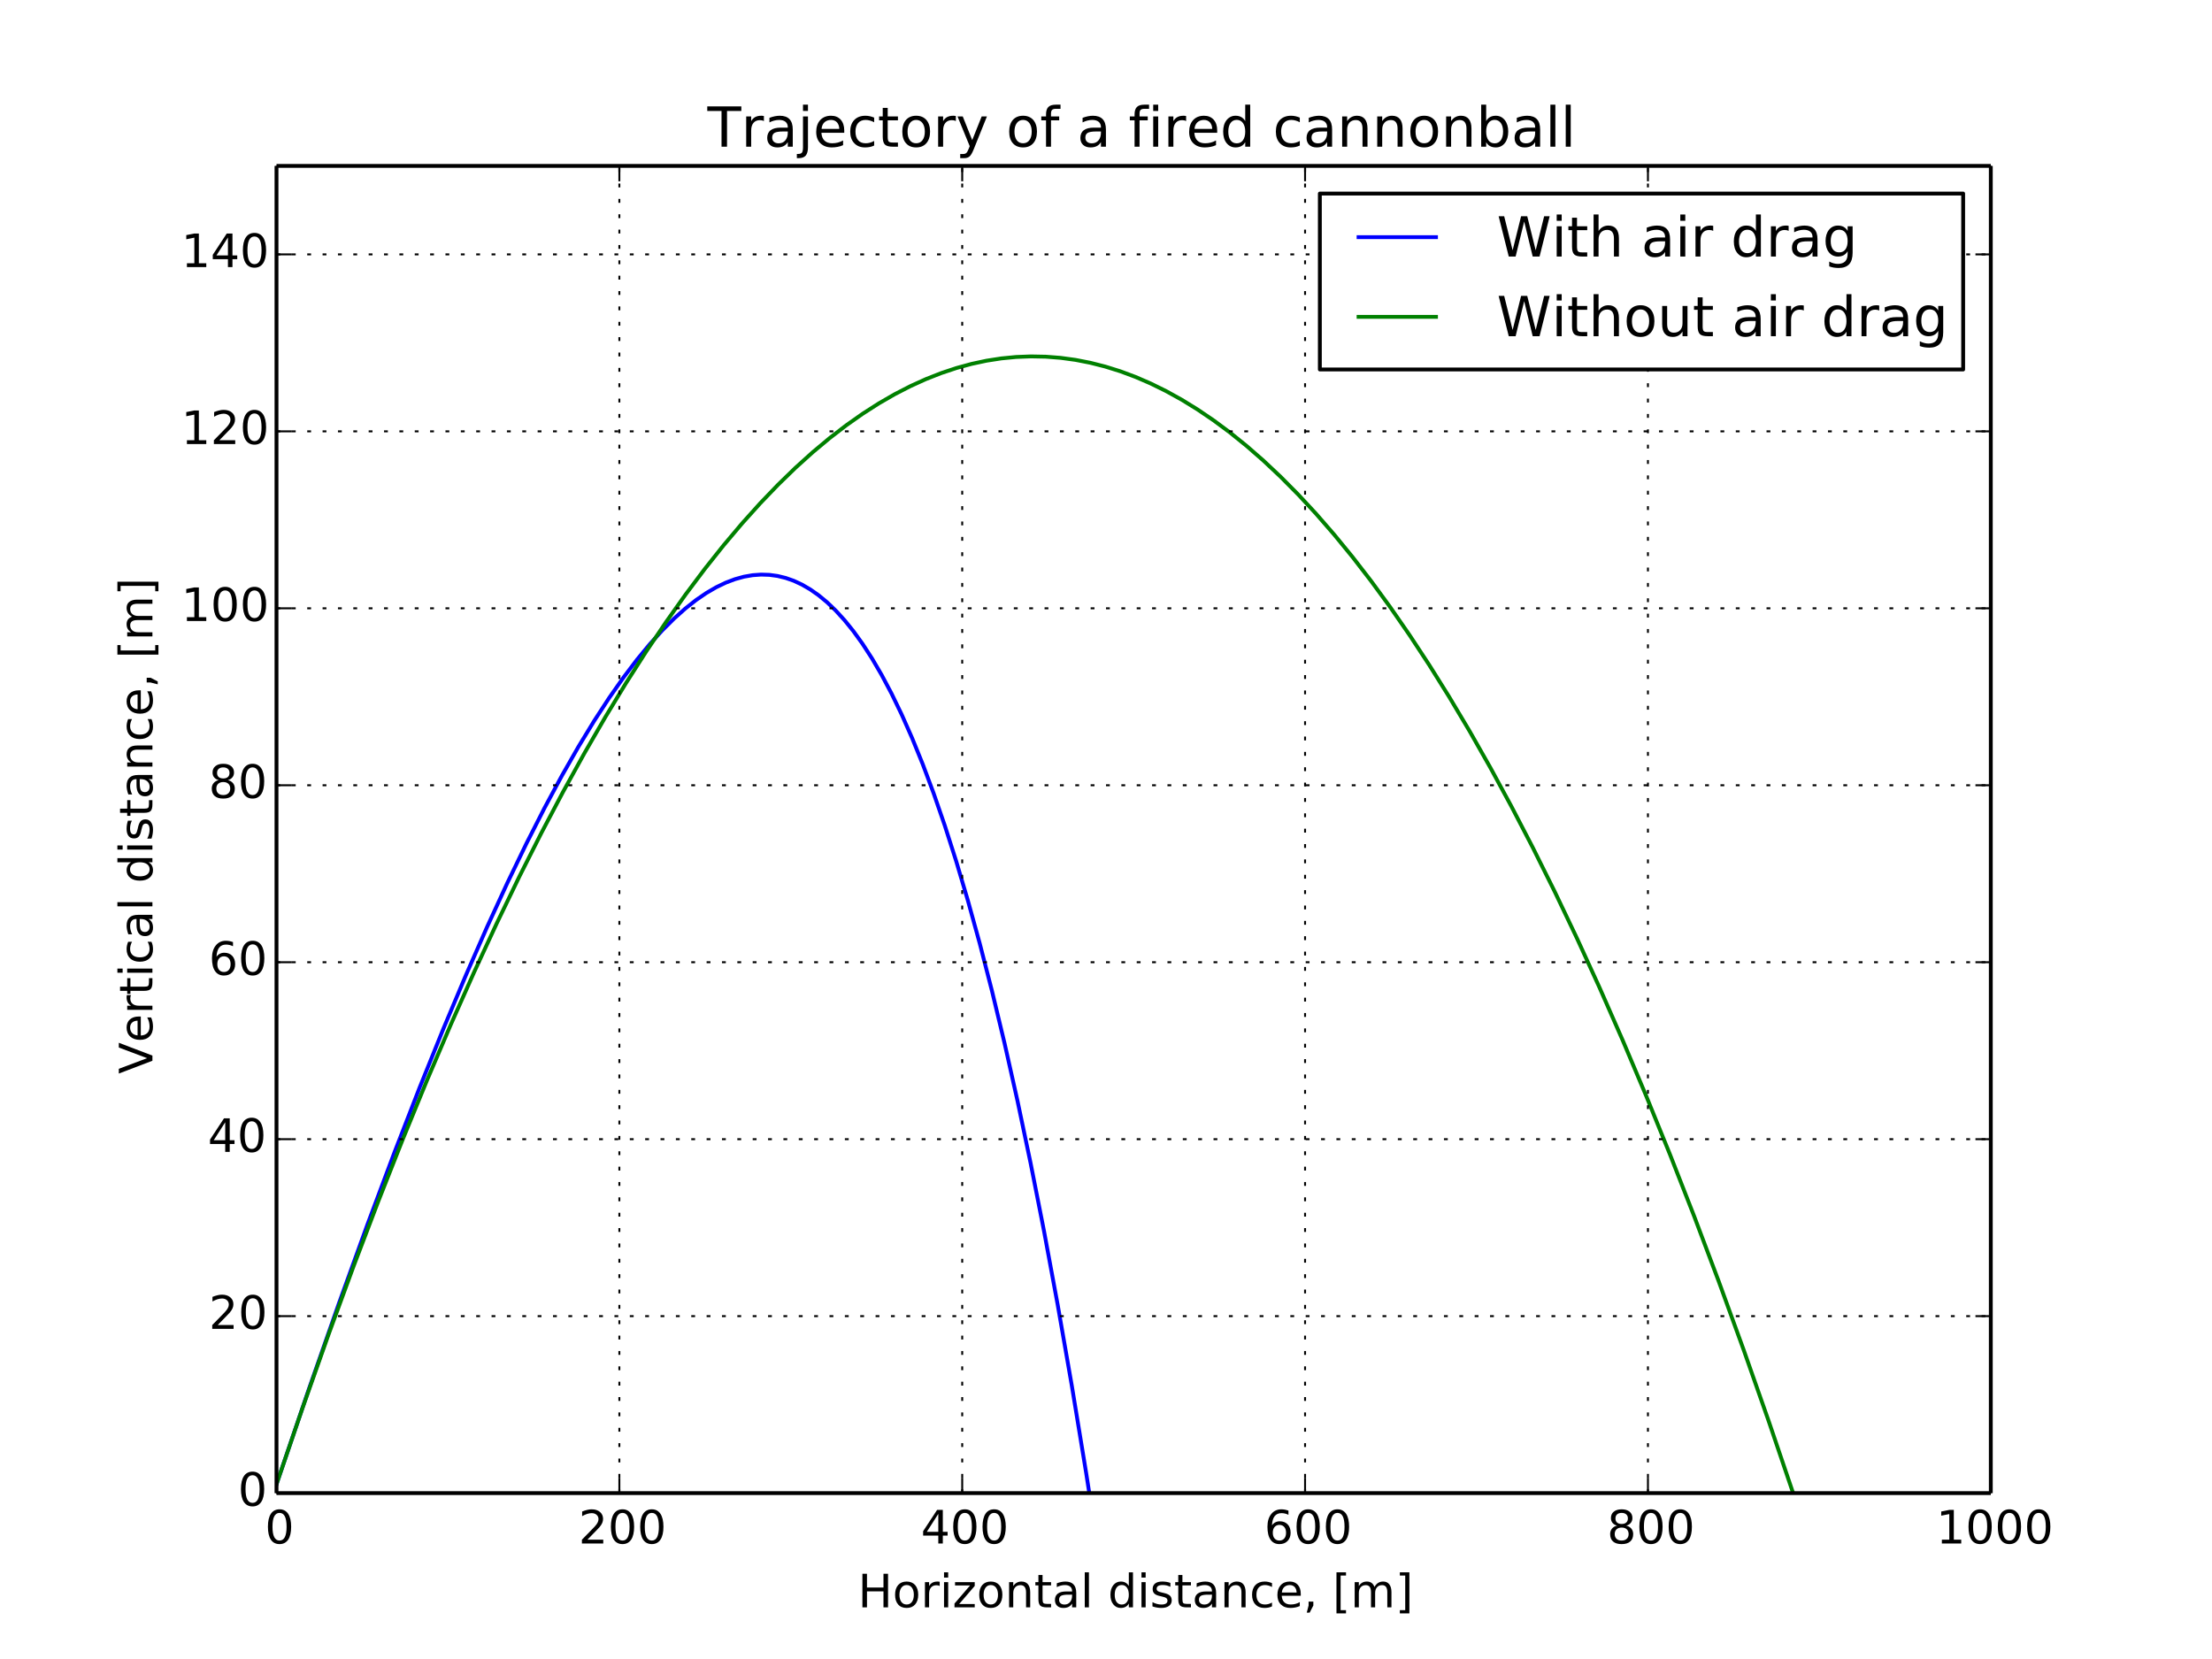 <?xml version="1.0" encoding="utf-8"?>
<!-- Generator: Adobe Illustrator 16.0.0, SVG Export Plug-In . SVG Version: 6.00 Build 0)  -->
<!DOCTYPE svg PUBLIC "-//W3C//DTD SVG 1.1//EN" "http://www.w3.org/Graphics/SVG/1.1/DTD/svg11.dtd">
<svg version="1.1" id="Layer_1" xmlns="http://www.w3.org/2000/svg" xmlns:xlink="http://www.w3.org/1999/xlink" x="0px" y="0px"
	 width="576px" height="432px" viewBox="0 0 576 432" enable-background="new 0 0 576 432" xml:space="preserve">
<rect x="0" y="0" width="576" height="432" fill="#333333" stroke="none"/>
<g>
	<defs>
		<rect id="SVGID_1_" width="576" height="432"/>
	</defs>
	<clipPath id="SVGID_2_">
		<use xlink:href="#SVGID_1_"  overflow="visible"/>
	</clipPath>
	<rect clip-path="url(#SVGID_2_)" fill="#FFFFFF" width="576" height="432"/>
	<rect x="72" y="43.2" clip-path="url(#SVGID_2_)" fill="#FFFFFF" width="446.4" height="345.6"/>
	<g clip-path="url(#SVGID_2_)">
		<defs>
			<rect id="SVGID_3_" x="72" y="43.2" width="446.4" height="345.6"/>
		</defs>
		<clipPath id="SVGID_4_">
			<use xlink:href="#SVGID_3_"  overflow="visible"/>
		</clipPath>
		
			<polyline clip-path="url(#SVGID_4_)" fill="none" stroke="#0000FF" stroke-linecap="square" stroke-linejoin="round" stroke-miterlimit="10" points="
			72,386.496 80.421,361.746 88.317,339.218 95.733,318.727 102.706,300.106 109.269,283.206 115.452,267.888 121.281,254.027 
			126.839,241.374 132.085,229.976 137.094,219.615 141.822,210.333 146.341,201.943 150.661,194.386 154.738,187.693 
			158.638,181.712 162.366,176.396 165.882,171.763 169.242,167.692 172.455,164.144 175.524,161.078 178.456,158.458 
			181.255,156.25 183.926,154.418 186.519,152.908 188.991,151.722 191.39,150.814 193.719,150.171 195.98,149.779 198.174,149.622 
			200.347,149.691 202.455,149.979 204.586,150.496 206.697,151.238 208.829,152.228 210.982,153.478 213.155,155.001 
			215.348,156.813 217.598,158.965 219.905,161.49 222.228,164.363 224.604,167.656 227.069,171.461 229.583,175.759 
			232.144,180.58 234.786,186.037 237.507,192.179 240.266,198.965 243.099,206.526 246.001,214.915 248.97,224.183 
			252.001,234.381 255.127,245.688 258.309,258.042 261.577,271.634 264.926,286.533 268.353,302.811 271.852,320.532 
			275.419,339.762 279.082,360.741 282.833,383.549 286.668,408.264 290.302,433 		"/>
	</g>
	<g clip-path="url(#SVGID_2_)">
		<defs>
			<rect id="SVGID_5_" x="72" y="43.2" width="446.4" height="345.6"/>
		</defs>
		<clipPath id="SVGID_6_">
			<use xlink:href="#SVGID_5_"  overflow="visible"/>
		</clipPath>
		
			<polyline clip-path="url(#SVGID_6_)" fill="none" stroke="#008000" stroke-linecap="square" stroke-linejoin="round" stroke-miterlimit="10" points="
			72,386.496 78.804,366.566 85.531,347.553 92.103,329.636 98.598,312.572 104.938,296.53 111.201,281.28 117.386,266.801 
			123.417,253.24 129.371,240.394 135.247,228.239 140.968,216.906 146.613,206.212 152.18,196.136 157.669,186.659 
			163.004,177.885 168.262,169.66 173.442,161.964 178.545,154.781 183.571,148.09 188.442,141.971 193.236,136.299 
			197.952,131.057 202.591,126.23 207.153,121.8 211.638,117.752 216.045,114.071 220.375,110.74 224.627,107.744 228.802,105.069 
			232.978,102.658 237.076,100.548 241.096,98.724 245.117,97.145 249.06,95.833 253.003,94.757 256.869,93.93 260.735,93.329 
			264.601,92.955 268.467,92.806 272.333,92.883 276.199,93.186 280.065,93.715 283.931,94.471 287.797,95.452 291.74,96.686 
			295.684,98.155 299.626,99.859 303.646,101.838 307.745,104.107 311.843,106.631 316.018,109.463 320.271,112.618 
			324.601,116.112 329.008,119.959 333.492,124.176 338.054,128.777 342.693,133.779 347.409,139.198 352.203,145.05 
			357.074,151.353 362.022,158.123 367.049,165.378 372.151,173.136 377.332,181.414 382.667,190.363 388.079,199.882 
			393.568,209.989 399.136,220.704 404.857,232.205 410.656,244.367 416.532,257.209 422.563,270.933 428.672,285.394 
			434.856,300.611 441.12,316.609 447.537,333.617 454.032,351.465 460.604,370.174 467.331,390 474.135,410.75 481.094,432.695 
			481.188,433 		"/>
	</g>
	<g clip-path="url(#SVGID_2_)">
		<defs>
			<rect id="SVGID_7_" x="72" y="43.2" width="446.4" height="345.6"/>
		</defs>
		<clipPath id="SVGID_8_">
			<use xlink:href="#SVGID_7_"  overflow="visible"/>
		</clipPath>
		
			<line clip-path="url(#SVGID_8_)" fill="none" stroke="#000000" stroke-width="0.5" stroke-linejoin="round" stroke-miterlimit="10" stroke-dasharray="1,3" x1="72" y1="388.8" x2="72" y2="43.2"/>
	</g>
	<line clip-path="url(#SVGID_2_)" x1="72" y1="388.8" x2="72" y2="384.8"/>
	
		<line clip-path="url(#SVGID_2_)" fill="none" stroke="#000000" stroke-width="0.5" stroke-linejoin="round" stroke-miterlimit="10" x1="72" y1="388.8" x2="72" y2="384.8"/>
	<line clip-path="url(#SVGID_2_)" x1="72" y1="43.2" x2="72" y2="47.2"/>
	
		<line clip-path="url(#SVGID_2_)" fill="none" stroke="#000000" stroke-width="0.5" stroke-linejoin="round" stroke-miterlimit="10" x1="72" y1="43.2" x2="72" y2="47.2"/>
	<path clip-path="url(#SVGID_2_)" d="M72.792,393.021c0.972,0,1.716,0.396,2.244,1.163c0.516,0.78,0.78,1.908,0.78,3.372
		c0,1.477-0.264,2.604-0.78,3.372c-0.528,0.769-1.272,1.152-2.244,1.152c-0.984,0-1.74-0.384-2.256-1.152
		c-0.516-0.768-0.768-1.896-0.768-3.372c0-1.464,0.252-2.592,0.768-3.372C71.053,393.417,71.809,393.021,72.792,393.021
		 M72.792,393.957c-0.612,0-1.068,0.3-1.38,0.9c-0.312,0.6-0.456,1.5-0.456,2.699c0,1.2,0.144,2.101,0.456,2.7
		c0.312,0.601,0.768,0.9,1.38,0.9c0.612,0,1.068-0.3,1.38-0.9c0.3-0.6,0.456-1.5,0.456-2.7c0-1.199-0.156-2.1-0.456-2.699
		C73.86,394.257,73.405,393.957,72.792,393.957"/>
	<g clip-path="url(#SVGID_2_)">
		<defs>
			<rect id="SVGID_9_" x="72" y="43.2" width="446.4" height="345.6"/>
		</defs>
		<clipPath id="SVGID_10_">
			<use xlink:href="#SVGID_9_"  overflow="visible"/>
		</clipPath>
		
			<line clip-path="url(#SVGID_10_)" fill="none" stroke="#000000" stroke-width="0.5" stroke-linejoin="round" stroke-miterlimit="10" stroke-dasharray="1,3" x1="161.28" y1="388.8" x2="161.28" y2="43.2"/>
	</g>
	<line clip-path="url(#SVGID_2_)" x1="161.28" y1="388.8" x2="161.28" y2="384.8"/>
	
		<line clip-path="url(#SVGID_2_)" fill="none" stroke="#000000" stroke-width="0.5" stroke-linejoin="round" stroke-miterlimit="10" x1="161.28" y1="388.8" x2="161.28" y2="384.8"/>
	<line clip-path="url(#SVGID_2_)" x1="161.28" y1="43.2" x2="161.28" y2="47.2"/>
	
		<line clip-path="url(#SVGID_2_)" fill="none" stroke="#000000" stroke-width="0.5" stroke-linejoin="round" stroke-miterlimit="10" x1="161.28" y1="43.2" x2="161.28" y2="47.2"/>
	<path clip-path="url(#SVGID_2_)" d="M152.959,400.929h4.128v0.996h-5.556v-0.996c0.444-0.456,1.056-1.08,1.836-1.872
		c0.768-0.779,1.26-1.283,1.464-1.512c0.384-0.42,0.648-0.78,0.792-1.08c0.144-0.288,0.228-0.588,0.228-0.876
		c0-0.456-0.168-0.84-0.492-1.128c-0.324-0.288-0.744-0.444-1.272-0.444c-0.372,0-0.768,0.072-1.176,0.192
		c-0.408,0.132-0.852,0.324-1.32,0.588v-1.2c0.48-0.191,0.924-0.336,1.332-0.432c0.408-0.096,0.792-0.144,1.14-0.144
		c0.9,0,1.62,0.228,2.16,0.684s0.816,1.056,0.816,1.812c0,0.36-0.072,0.708-0.204,1.021c-0.132,0.324-0.372,0.708-0.732,1.14
		c-0.096,0.12-0.408,0.444-0.936,0.984S153.907,399.957,152.959,400.929"/>
	<path clip-path="url(#SVGID_2_)" d="M162.103,393.021c0.972,0,1.716,0.396,2.244,1.163c0.516,0.78,0.78,1.908,0.78,3.372
		c0,1.477-0.264,2.604-0.78,3.372c-0.528,0.769-1.272,1.152-2.244,1.152c-0.984,0-1.74-0.384-2.256-1.152
		c-0.516-0.768-0.768-1.896-0.768-3.372c0-1.464,0.252-2.592,0.768-3.372C160.363,393.417,161.119,393.021,162.103,393.021
		 M162.103,393.957c-0.612,0-1.068,0.3-1.38,0.9c-0.312,0.6-0.456,1.5-0.456,2.699c0,1.2,0.144,2.101,0.456,2.7
		c0.312,0.601,0.768,0.9,1.38,0.9s1.068-0.3,1.38-0.9c0.3-0.6,0.456-1.5,0.456-2.7c0-1.199-0.156-2.1-0.456-2.699
		C163.171,394.257,162.715,393.957,162.103,393.957"/>
	<path clip-path="url(#SVGID_2_)" d="M169.735,393.021c0.972,0,1.716,0.396,2.244,1.163c0.516,0.78,0.78,1.908,0.78,3.372
		c0,1.477-0.264,2.604-0.78,3.372c-0.528,0.769-1.272,1.152-2.244,1.152c-0.984,0-1.74-0.384-2.256-1.152
		c-0.516-0.768-0.768-1.896-0.768-3.372c0-1.464,0.252-2.592,0.768-3.372C167.995,393.417,168.751,393.021,169.735,393.021
		 M169.735,393.957c-0.612,0-1.068,0.3-1.38,0.9c-0.312,0.6-0.456,1.5-0.456,2.699c0,1.2,0.144,2.101,0.456,2.7
		c0.312,0.601,0.768,0.9,1.38,0.9c0.612,0,1.068-0.3,1.38-0.9c0.3-0.6,0.456-1.5,0.456-2.7c0-1.199-0.156-2.1-0.456-2.699
		C170.803,394.257,170.347,393.957,169.735,393.957"/>
	<g clip-path="url(#SVGID_2_)">
		<defs>
			<rect id="SVGID_11_" x="72" y="43.2" width="446.4" height="345.6"/>
		</defs>
		<clipPath id="SVGID_12_">
			<use xlink:href="#SVGID_11_"  overflow="visible"/>
		</clipPath>
		
			<line clip-path="url(#SVGID_12_)" fill="none" stroke="#000000" stroke-width="0.5" stroke-linejoin="round" stroke-miterlimit="10" stroke-dasharray="1,3" x1="250.56" y1="388.8" x2="250.56" y2="43.2"/>
	</g>
	<line clip-path="url(#SVGID_2_)" x1="250.56" y1="388.8" x2="250.56" y2="384.8"/>
	
		<line clip-path="url(#SVGID_2_)" fill="none" stroke="#000000" stroke-width="0.5" stroke-linejoin="round" stroke-miterlimit="10" x1="250.56" y1="388.8" x2="250.56" y2="384.8"/>
	<line clip-path="url(#SVGID_2_)" x1="250.56" y1="43.2" x2="250.56" y2="47.2"/>
	
		<line clip-path="url(#SVGID_2_)" fill="none" stroke="#000000" stroke-width="0.5" stroke-linejoin="round" stroke-miterlimit="10" x1="250.56" y1="43.2" x2="250.56" y2="47.2"/>
	<path clip-path="url(#SVGID_2_)" d="M244.019,393.177h1.488v5.7h1.248v0.984h-1.248v2.063h-1.176v-2.063h-3.948v-1.141
		L244.019,393.177 M244.331,394.209l-2.988,4.668h2.988V394.209"/>
	<path clip-path="url(#SVGID_2_)" d="M251.242,393.021c0.972,0,1.716,0.396,2.244,1.163c0.516,0.78,0.78,1.908,0.78,3.372
		c0,1.477-0.264,2.604-0.78,3.372c-0.528,0.769-1.272,1.152-2.244,1.152c-0.984,0-1.74-0.384-2.256-1.152
		c-0.516-0.768-0.768-1.896-0.768-3.372c0-1.464,0.252-2.592,0.768-3.372C249.502,393.417,250.258,393.021,251.242,393.021
		 M251.242,393.957c-0.612,0-1.068,0.3-1.38,0.9c-0.312,0.6-0.456,1.5-0.456,2.699c0,1.2,0.144,2.101,0.456,2.7
		c0.312,0.601,0.768,0.9,1.38,0.9c0.612,0,1.068-0.3,1.38-0.9c0.3-0.6,0.456-1.5,0.456-2.7c0-1.199-0.156-2.1-0.456-2.699
		C252.311,394.257,251.854,393.957,251.242,393.957"/>
	<path clip-path="url(#SVGID_2_)" d="M258.875,393.021c0.972,0,1.716,0.396,2.244,1.163c0.516,0.78,0.78,1.908,0.78,3.372
		c0,1.477-0.264,2.604-0.78,3.372c-0.528,0.769-1.272,1.152-2.244,1.152c-0.984,0-1.74-0.384-2.256-1.152
		c-0.516-0.768-0.768-1.896-0.768-3.372c0-1.464,0.252-2.592,0.768-3.372C257.134,393.417,257.891,393.021,258.875,393.021
		 M258.875,393.957c-0.612,0-1.068,0.3-1.38,0.9c-0.312,0.6-0.456,1.5-0.456,2.699c0,1.2,0.144,2.101,0.456,2.7
		c0.312,0.601,0.768,0.9,1.38,0.9c0.612,0,1.068-0.3,1.38-0.9c0.3-0.6,0.456-1.5,0.456-2.7c0-1.199-0.156-2.1-0.456-2.699
		C259.942,394.257,259.486,393.957,258.875,393.957"/>
	<g clip-path="url(#SVGID_2_)">
		<defs>
			<rect id="SVGID_13_" x="72" y="43.2" width="446.4" height="345.6"/>
		</defs>
		<clipPath id="SVGID_14_">
			<use xlink:href="#SVGID_13_"  overflow="visible"/>
		</clipPath>
		
			<line clip-path="url(#SVGID_14_)" fill="none" stroke="#000000" stroke-width="0.5" stroke-linejoin="round" stroke-miterlimit="10" stroke-dasharray="1,3" x1="339.84" y1="388.8" x2="339.84" y2="43.2"/>
	</g>
	<line clip-path="url(#SVGID_2_)" x1="339.84" y1="388.8" x2="339.84" y2="384.8"/>
	
		<line clip-path="url(#SVGID_2_)" fill="none" stroke="#000000" stroke-width="0.5" stroke-linejoin="round" stroke-miterlimit="10" x1="339.84" y1="388.8" x2="339.84" y2="384.8"/>
	<line clip-path="url(#SVGID_2_)" x1="339.84" y1="43.2" x2="339.84" y2="47.2"/>
	
		<line clip-path="url(#SVGID_2_)" fill="none" stroke="#000000" stroke-width="0.5" stroke-linejoin="round" stroke-miterlimit="10" x1="339.84" y1="43.2" x2="339.84" y2="47.2"/>
	<path clip-path="url(#SVGID_2_)" d="M335.512,393.369v1.08c-0.301-0.145-0.601-0.252-0.9-0.324c-0.312-0.072-0.612-0.108-0.9-0.108
		c-0.792,0-1.392,0.265-1.8,0.792c-0.408,0.528-0.647,1.332-0.695,2.389c0.228-0.336,0.516-0.601,0.863-0.78
		c0.349-0.18,0.732-0.276,1.152-0.276c0.876,0,1.572,0.276,2.076,0.805c0.504,0.527,0.768,1.26,0.768,2.172
		c0,0.899-0.275,1.62-0.804,2.16s-1.236,0.804-2.112,0.804c-1.008,0-1.788-0.384-2.315-1.152c-0.54-0.768-0.805-1.896-0.805-3.372
		c0-1.38,0.324-2.483,0.984-3.3c0.648-0.815,1.536-1.235,2.64-1.235c0.288,0,0.588,0.035,0.9,0.084
		C334.863,393.165,335.176,393.249,335.512,393.369 M333.159,397.077c-0.527,0-0.948,0.191-1.26,0.552
		c-0.313,0.36-0.468,0.864-0.468,1.488c0,0.636,0.155,1.14,0.468,1.5c0.312,0.359,0.732,0.54,1.26,0.54
		c0.528,0,0.948-0.181,1.26-0.54c0.313-0.36,0.469-0.864,0.469-1.5c0-0.624-0.156-1.128-0.469-1.488
		C334.107,397.269,333.688,397.077,333.159,397.077"/>
	<path clip-path="url(#SVGID_2_)" d="M340.647,393.021c0.972,0,1.716,0.396,2.244,1.163c0.516,0.78,0.78,1.908,0.78,3.372
		c0,1.477-0.265,2.604-0.78,3.372c-0.528,0.769-1.272,1.152-2.244,1.152c-0.984,0-1.74-0.384-2.256-1.152
		c-0.517-0.768-0.769-1.896-0.769-3.372c0-1.464,0.252-2.592,0.769-3.372C338.907,393.417,339.663,393.021,340.647,393.021
		 M340.647,393.957c-0.612,0-1.068,0.3-1.38,0.9c-0.313,0.6-0.456,1.5-0.456,2.699c0,1.2,0.144,2.101,0.456,2.7
		c0.312,0.601,0.768,0.9,1.38,0.9s1.068-0.3,1.38-0.9c0.3-0.6,0.456-1.5,0.456-2.7c0-1.199-0.156-2.1-0.456-2.699
		C341.716,394.257,341.26,393.957,340.647,393.957"/>
	<path clip-path="url(#SVGID_2_)" d="M348.279,393.021c0.972,0,1.716,0.396,2.244,1.163c0.516,0.78,0.78,1.908,0.78,3.372
		c0,1.477-0.265,2.604-0.78,3.372c-0.528,0.769-1.272,1.152-2.244,1.152c-0.984,0-1.74-0.384-2.256-1.152
		c-0.516-0.768-0.768-1.896-0.768-3.372c0-1.464,0.252-2.592,0.768-3.372C346.539,393.417,347.295,393.021,348.279,393.021
		 M348.279,393.957c-0.612,0-1.068,0.3-1.38,0.9c-0.312,0.6-0.456,1.5-0.456,2.699c0,1.2,0.145,2.101,0.456,2.7
		c0.312,0.601,0.768,0.9,1.38,0.9s1.068-0.3,1.38-0.9c0.3-0.6,0.456-1.5,0.456-2.7c0-1.199-0.156-2.1-0.456-2.699
		C349.348,394.257,348.892,393.957,348.279,393.957"/>
	<g clip-path="url(#SVGID_2_)">
		<defs>
			<rect id="SVGID_15_" x="72" y="43.2" width="446.4" height="345.6"/>
		</defs>
		<clipPath id="SVGID_16_">
			<use xlink:href="#SVGID_15_"  overflow="visible"/>
		</clipPath>
		
			<line clip-path="url(#SVGID_16_)" fill="none" stroke="#000000" stroke-width="0.5" stroke-linejoin="round" stroke-miterlimit="10" stroke-dasharray="1,3" x1="429.12" y1="388.8" x2="429.12" y2="43.2"/>
	</g>
	<line clip-path="url(#SVGID_2_)" x1="429.12" y1="388.8" x2="429.12" y2="384.8"/>
	
		<line clip-path="url(#SVGID_2_)" fill="none" stroke="#000000" stroke-width="0.5" stroke-linejoin="round" stroke-miterlimit="10" x1="429.12" y1="388.8" x2="429.12" y2="384.8"/>
	<line clip-path="url(#SVGID_2_)" x1="429.12" y1="43.2" x2="429.12" y2="47.2"/>
	
		<line clip-path="url(#SVGID_2_)" fill="none" stroke="#000000" stroke-width="0.5" stroke-linejoin="round" stroke-miterlimit="10" x1="429.12" y1="43.2" x2="429.12" y2="47.2"/>
	<path clip-path="url(#SVGID_2_)" d="M420.66,395.397c0,0.455,0.132,0.815,0.42,1.067s0.684,0.372,1.199,0.372
		c0.505,0,0.9-0.12,1.188-0.372s0.432-0.612,0.432-1.067c0-0.456-0.144-0.805-0.432-1.057s-0.684-0.384-1.188-0.384
		c-0.516,0-0.911,0.132-1.199,0.384S420.66,394.941,420.66,395.397 M421.092,397.269c-0.504-0.119-0.9-0.359-1.188-0.708
		c-0.287-0.348-0.42-0.768-0.42-1.271c0-0.696,0.24-1.248,0.744-1.656c0.492-0.408,1.176-0.611,2.052-0.611
		c0.864,0,1.549,0.203,2.053,0.611c0.492,0.408,0.744,0.96,0.744,1.656c0,0.504-0.145,0.924-0.433,1.271
		c-0.288,0.349-0.672,0.589-1.176,0.708c0.563,0.133,1.008,0.396,1.332,0.78c0.312,0.384,0.479,0.864,0.479,1.416
		c0,0.853-0.264,1.5-0.779,1.944c-0.528,0.456-1.26,0.672-2.221,0.672c-0.972,0-1.716-0.216-2.231-0.672
		c-0.517-0.444-0.769-1.092-0.769-1.944c0-0.552,0.156-1.032,0.48-1.416C420.071,397.665,420.516,397.401,421.092,397.269
		 M422.279,397.773c-0.563,0-1.008,0.155-1.332,0.455c-0.323,0.301-0.479,0.708-0.479,1.236s0.156,0.948,0.479,1.248
		c0.324,0.3,0.769,0.444,1.332,0.444c0.553,0,0.996-0.145,1.32-0.456c0.324-0.3,0.492-0.708,0.492-1.236s-0.168-0.936-0.48-1.236
		C423.288,397.929,422.844,397.773,422.279,397.773"/>
	<path clip-path="url(#SVGID_2_)" d="M429.912,393.021c0.972,0,1.716,0.396,2.244,1.163c0.516,0.78,0.779,1.908,0.779,3.372
		c0,1.477-0.264,2.604-0.779,3.372c-0.528,0.769-1.272,1.152-2.244,1.152c-0.984,0-1.74-0.384-2.256-1.152
		c-0.517-0.768-0.769-1.896-0.769-3.372c0-1.464,0.252-2.592,0.769-3.372C428.172,393.417,428.928,393.021,429.912,393.021
		 M429.912,393.957c-0.612,0-1.068,0.3-1.38,0.9c-0.313,0.6-0.456,1.5-0.456,2.699c0,1.2,0.144,2.101,0.456,2.7
		c0.312,0.601,0.768,0.9,1.38,0.9c0.611,0,1.067-0.3,1.38-0.9c0.3-0.6,0.456-1.5,0.456-2.7c0-1.199-0.156-2.1-0.456-2.699
		C430.979,394.257,430.523,393.957,429.912,393.957"/>
	<path clip-path="url(#SVGID_2_)" d="M437.544,393.021c0.972,0,1.716,0.396,2.244,1.163c0.516,0.78,0.779,1.908,0.779,3.372
		c0,1.477-0.264,2.604-0.779,3.372c-0.528,0.769-1.272,1.152-2.244,1.152c-0.984,0-1.74-0.384-2.256-1.152
		c-0.517-0.768-0.769-1.896-0.769-3.372c0-1.464,0.252-2.592,0.769-3.372C435.804,393.417,436.56,393.021,437.544,393.021
		 M437.544,393.957c-0.612,0-1.068,0.3-1.38,0.9c-0.313,0.6-0.456,1.5-0.456,2.699c0,1.2,0.144,2.101,0.456,2.7
		c0.312,0.601,0.768,0.9,1.38,0.9s1.067-0.3,1.38-0.9c0.3-0.6,0.456-1.5,0.456-2.7c0-1.199-0.156-2.1-0.456-2.699
		C438.611,394.257,438.156,393.957,437.544,393.957"/>
	<g clip-path="url(#SVGID_2_)">
		<defs>
			<rect id="SVGID_17_" x="72" y="43.2" width="446.4" height="345.6"/>
		</defs>
		<clipPath id="SVGID_18_">
			<use xlink:href="#SVGID_17_"  overflow="visible"/>
		</clipPath>
		
			<line clip-path="url(#SVGID_18_)" fill="none" stroke="#000000" stroke-width="0.5" stroke-linejoin="round" stroke-miterlimit="10" stroke-dasharray="1,3" x1="518.4" y1="388.8" x2="518.4" y2="43.2"/>
	</g>
	<line clip-path="url(#SVGID_2_)" x1="518.4" y1="388.8" x2="518.4" y2="384.8"/>
	
		<line clip-path="url(#SVGID_2_)" fill="none" stroke="#000000" stroke-width="0.5" stroke-linejoin="round" stroke-miterlimit="10" x1="518.4" y1="388.8" x2="518.4" y2="384.8"/>
	<line clip-path="url(#SVGID_2_)" x1="518.4" y1="43.2" x2="518.4" y2="47.2"/>
	
		<line clip-path="url(#SVGID_2_)" fill="none" stroke="#000000" stroke-width="0.5" stroke-linejoin="round" stroke-miterlimit="10" x1="518.4" y1="43.2" x2="518.4" y2="47.2"/>
	<polyline clip-path="url(#SVGID_2_)" points="505.661,400.929 507.594,400.929 507.594,394.257 505.493,394.677 505.493,393.597 
		507.581,393.177 508.77,393.177 508.77,400.929 510.701,400.929 510.701,401.925 505.661,401.925 505.661,400.929 	"/>
	<path clip-path="url(#SVGID_2_)" d="M515.621,393.021c0.973,0,1.717,0.396,2.244,1.163c0.517,0.78,0.78,1.908,0.78,3.372
		c0,1.477-0.264,2.604-0.78,3.372c-0.527,0.769-1.271,1.152-2.244,1.152c-0.983,0-1.739-0.384-2.256-1.152
		c-0.516-0.768-0.768-1.896-0.768-3.372c0-1.464,0.252-2.592,0.768-3.372C513.882,393.417,514.638,393.021,515.621,393.021
		 M515.621,393.957c-0.611,0-1.067,0.3-1.38,0.9c-0.312,0.6-0.456,1.5-0.456,2.699c0,1.2,0.145,2.101,0.456,2.7
		c0.313,0.601,0.769,0.9,1.38,0.9c0.612,0,1.068-0.3,1.381-0.9c0.3-0.6,0.455-1.5,0.455-2.7c0-1.199-0.155-2.1-0.455-2.699
		C516.689,394.257,516.233,393.957,515.621,393.957"/>
	<path clip-path="url(#SVGID_2_)" d="M523.254,393.021c0.972,0,1.716,0.396,2.243,1.163c0.517,0.78,0.78,1.908,0.78,3.372
		c0,1.477-0.264,2.604-0.78,3.372c-0.527,0.769-1.271,1.152-2.243,1.152c-0.984,0-1.74-0.384-2.257-1.152
		c-0.516-0.768-0.768-1.896-0.768-3.372c0-1.464,0.252-2.592,0.768-3.372C521.514,393.417,522.27,393.021,523.254,393.021
		 M523.254,393.957c-0.612,0-1.068,0.3-1.381,0.9c-0.312,0.6-0.455,1.5-0.455,2.699c0,1.2,0.144,2.101,0.455,2.7
		c0.313,0.601,0.769,0.9,1.381,0.9c0.611,0,1.067-0.3,1.38-0.9c0.3-0.6,0.456-1.5,0.456-2.7c0-1.199-0.156-2.1-0.456-2.699
		C524.321,394.257,523.865,393.957,523.254,393.957"/>
	<path clip-path="url(#SVGID_2_)" d="M530.886,393.021c0.972,0,1.716,0.396,2.244,1.163c0.516,0.78,0.779,1.908,0.779,3.372
		c0,1.477-0.264,2.604-0.779,3.372c-0.528,0.769-1.272,1.152-2.244,1.152c-0.984,0-1.74-0.384-2.256-1.152
		c-0.517-0.768-0.769-1.896-0.769-3.372c0-1.464,0.252-2.592,0.769-3.372C529.146,393.417,529.901,393.021,530.886,393.021
		 M530.886,393.957c-0.612,0-1.068,0.3-1.38,0.9c-0.313,0.6-0.456,1.5-0.456,2.699c0,1.2,0.144,2.101,0.456,2.7
		c0.312,0.601,0.768,0.9,1.38,0.9c0.611,0,1.067-0.3,1.38-0.9c0.3-0.6,0.456-1.5,0.456-2.7c0-1.199-0.156-2.1-0.456-2.699
		C531.953,394.257,531.497,393.957,530.886,393.957"/>
	<polyline clip-path="url(#SVGID_2_)" points="224.571,409.802 225.759,409.802 225.759,413.39 230.055,413.39 230.055,409.802 
		231.243,409.802 231.243,418.55 230.055,418.55 230.055,414.386 225.759,414.386 225.759,418.55 224.571,418.55 224.571,409.802 	
		"/>
	<path clip-path="url(#SVGID_2_)" d="M236.091,411.83c0.936,0,1.668,0.312,2.208,0.912c0.528,0.611,0.804,1.452,0.804,2.532
		c0,1.079-0.276,1.92-0.804,2.52c-0.54,0.612-1.272,0.912-2.208,0.912c-0.948,0-1.692-0.3-2.22-0.912
		c-0.528-0.6-0.792-1.44-0.792-2.52c0-1.08,0.264-1.921,0.792-2.532C234.399,412.142,235.143,411.83,236.091,411.83
		 M236.091,412.742c-0.576,0-1.032,0.228-1.368,0.684s-0.504,1.068-0.504,1.849c0,0.792,0.156,1.403,0.492,1.859
		s0.792,0.672,1.38,0.672c0.576,0,1.032-0.216,1.368-0.672c0.336-0.456,0.504-1.067,0.504-1.859c0-0.769-0.168-1.393-0.504-1.849
		C237.123,412.97,236.667,412.742,236.091,412.742"/>
	<path clip-path="url(#SVGID_2_)" d="M244.695,412.994c-0.12-0.072-0.252-0.12-0.396-0.156c-0.144-0.023-0.3-0.048-0.468-0.048
		c-0.612,0-1.08,0.204-1.404,0.6c-0.336,0.396-0.492,0.96-0.492,1.704v3.456h-1.08v-6.563h1.08v1.02
		c0.216-0.396,0.516-0.696,0.876-0.888c0.36-0.192,0.804-0.288,1.332-0.288c0.072,0,0.156,0.012,0.252,0.012
		c0.084,0.012,0.18,0.024,0.3,0.048V412.994"/>
	<path clip-path="url(#SVGID_2_)" d="M245.823,409.43h1.08v1.368h-1.08V409.43 M245.823,411.986h1.08v6.563h-1.08V411.986"/>
	<polyline clip-path="url(#SVGID_2_)" points="248.691,411.986 253.815,411.986 253.815,412.97 249.759,417.686 253.815,417.686 
		253.815,418.55 248.547,418.55 248.547,417.566 252.603,412.85 248.691,412.85 248.691,411.986 	"/>
	<path clip-path="url(#SVGID_2_)" d="M258.003,411.83c0.936,0,1.668,0.312,2.208,0.912c0.528,0.611,0.804,1.452,0.804,2.532
		c0,1.079-0.276,1.92-0.804,2.52c-0.54,0.612-1.272,0.912-2.208,0.912c-0.948,0-1.692-0.3-2.22-0.912
		c-0.528-0.6-0.792-1.44-0.792-2.52c0-1.08,0.264-1.921,0.792-2.532C256.311,412.142,257.055,411.83,258.003,411.83
		 M258.003,412.742c-0.576,0-1.032,0.228-1.368,0.684s-0.504,1.068-0.504,1.849c0,0.792,0.156,1.403,0.492,1.859
		s0.792,0.672,1.38,0.672c0.576,0,1.032-0.216,1.368-0.672s0.504-1.067,0.504-1.859c0-0.769-0.168-1.393-0.504-1.849
		S258.579,412.742,258.003,412.742"/>
	<path clip-path="url(#SVGID_2_)" d="M268.263,414.59v3.96h-1.08v-3.924c0-0.624-0.132-1.08-0.372-1.392
		c-0.24-0.313-0.6-0.469-1.08-0.469c-0.588,0-1.044,0.192-1.38,0.564s-0.504,0.876-0.504,1.512v3.708h-1.08v-6.563h1.08v1.02
		c0.252-0.384,0.552-0.684,0.912-0.876c0.348-0.191,0.756-0.3,1.212-0.3c0.744,0,1.32,0.24,1.704,0.708
		C268.059,413.006,268.263,413.69,268.263,414.59"/>
	<path clip-path="url(#SVGID_2_)" d="M271.479,410.126v1.86h2.22v0.84h-2.22v3.563c0,0.54,0.072,0.889,0.216,1.032
		c0.144,0.156,0.444,0.229,0.9,0.229h1.104v0.899h-1.104c-0.84,0-1.416-0.156-1.728-0.468c-0.312-0.313-0.468-0.876-0.468-1.692
		v-3.563h-0.792v-0.84h0.792v-1.86H271.479"/>
	<path clip-path="url(#SVGID_2_)" d="M280.251,414.806v3.744h-1.08v-0.996c-0.252,0.408-0.564,0.696-0.924,0.876
		c-0.36,0.181-0.816,0.276-1.344,0.276c-0.672,0-1.212-0.18-1.608-0.552s-0.588-0.876-0.588-1.513c0-0.731,0.24-1.283,0.744-1.668
		c0.492-0.372,1.224-0.563,2.208-0.563h1.512v-0.108c0-0.492-0.168-0.876-0.492-1.151c-0.324-0.265-0.78-0.408-1.368-0.408
		c-0.384,0-0.744,0.048-1.104,0.144c-0.36,0.097-0.696,0.229-1.02,0.396v-0.996c0.384-0.145,0.768-0.264,1.14-0.336
		s0.732-0.12,1.092-0.12c0.948,0,1.656,0.252,2.124,0.744C280.011,413.066,280.251,413.81,280.251,414.806 M278.103,415.25
		c-0.876,0-1.476,0.108-1.812,0.3c-0.336,0.204-0.504,0.54-0.504,1.021c0,0.384,0.12,0.695,0.372,0.912
		c0.252,0.228,0.6,0.336,1.032,0.336c0.6,0,1.08-0.204,1.44-0.637c0.36-0.42,0.54-0.983,0.54-1.691v-0.24H278.103"/>
	<polyline clip-path="url(#SVGID_2_)" points="282.471,409.43 283.551,409.43 283.551,418.55 282.471,418.55 282.471,409.43 	"/>
	<path clip-path="url(#SVGID_2_)" d="M290.271,415.274c0,0.792,0.155,1.416,0.479,1.872c0.324,0.455,0.78,0.672,1.356,0.672
		c0.563,0,1.008-0.217,1.344-0.672c0.324-0.456,0.492-1.08,0.492-1.872s-0.168-1.404-0.492-1.86
		c-0.336-0.456-0.78-0.684-1.344-0.684c-0.576,0-1.032,0.228-1.356,0.684S290.271,414.482,290.271,415.274 M293.943,412.982v-3.553
		h1.08v9.12h-1.08v-0.983c-0.229,0.396-0.517,0.684-0.864,0.863c-0.348,0.181-0.756,0.276-1.236,0.276
		c-0.792,0-1.439-0.313-1.943-0.937c-0.504-0.623-0.744-1.464-0.744-2.495c0-1.032,0.24-1.86,0.744-2.496
		c0.504-0.624,1.151-0.948,1.943-0.948c0.48,0,0.889,0.096,1.236,0.288C293.427,412.31,293.715,412.598,293.943,412.982"/>
	<path clip-path="url(#SVGID_2_)" d="M297.243,409.43h1.08v1.368h-1.08V409.43 M297.243,411.986h1.08v6.563h-1.08V411.986"/>
	<path clip-path="url(#SVGID_2_)" d="M304.768,412.178v1.021c-0.313-0.145-0.624-0.265-0.948-0.349
		c-0.336-0.071-0.672-0.119-1.021-0.119c-0.54,0-0.947,0.084-1.212,0.252c-0.264,0.168-0.396,0.407-0.396,0.731
		c0,0.252,0.096,0.444,0.288,0.588c0.191,0.145,0.575,0.288,1.151,0.408l0.372,0.084c0.769,0.168,1.309,0.408,1.632,0.696
		c0.313,0.3,0.48,0.72,0.48,1.248c0,0.611-0.24,1.092-0.72,1.439c-0.48,0.36-1.152,0.528-1.992,0.528
		c-0.36,0-0.72-0.036-1.104-0.096c-0.384-0.061-0.779-0.156-1.199-0.301v-1.115c0.396,0.216,0.791,0.372,1.176,0.468
		c0.384,0.107,0.768,0.156,1.151,0.156c0.504,0,0.9-0.084,1.177-0.252c0.264-0.168,0.407-0.42,0.407-0.744
		c0-0.288-0.107-0.517-0.3-0.672c-0.191-0.156-0.624-0.313-1.296-0.456l-0.372-0.084c-0.672-0.145-1.164-0.36-1.452-0.648
		c-0.3-0.288-0.443-0.684-0.443-1.2c0-0.611,0.216-1.092,0.647-1.428c0.433-0.336,1.057-0.504,1.872-0.504
		c0.396,0,0.769,0.036,1.128,0.096C304.144,411.986,304.467,412.07,304.768,412.178"/>
	<path clip-path="url(#SVGID_2_)" d="M307.899,410.126v1.86h2.22v0.84h-2.22v3.563c0,0.54,0.071,0.889,0.216,1.032
		c0.144,0.156,0.443,0.229,0.899,0.229h1.104v0.899h-1.104c-0.84,0-1.416-0.156-1.728-0.468c-0.313-0.313-0.468-0.876-0.468-1.692
		v-3.563h-0.792v-0.84h0.792v-1.86H307.899"/>
	<path clip-path="url(#SVGID_2_)" d="M316.671,414.806v3.744h-1.08v-0.996c-0.252,0.408-0.563,0.696-0.924,0.876
		c-0.36,0.181-0.816,0.276-1.344,0.276c-0.672,0-1.212-0.18-1.608-0.552c-0.396-0.372-0.588-0.876-0.588-1.513
		c0-0.731,0.24-1.283,0.744-1.668c0.492-0.372,1.224-0.563,2.208-0.563h1.512v-0.108c0-0.492-0.168-0.876-0.492-1.151
		c-0.323-0.265-0.779-0.408-1.367-0.408c-0.385,0-0.744,0.048-1.104,0.144c-0.36,0.097-0.696,0.229-1.02,0.396v-0.996
		c0.384-0.145,0.768-0.264,1.14-0.336s0.732-0.12,1.092-0.12c0.948,0,1.656,0.252,2.124,0.744S316.671,413.81,316.671,414.806
		 M314.523,415.25c-0.876,0-1.477,0.108-1.813,0.3c-0.336,0.204-0.504,0.54-0.504,1.021c0,0.384,0.12,0.695,0.372,0.912
		c0.252,0.228,0.6,0.336,1.032,0.336c0.6,0,1.08-0.204,1.439-0.637c0.36-0.42,0.54-0.983,0.54-1.691v-0.24H314.523"/>
	<path clip-path="url(#SVGID_2_)" d="M324.352,414.59v3.96h-1.08v-3.924c0-0.624-0.133-1.08-0.372-1.392
		c-0.24-0.313-0.601-0.469-1.08-0.469c-0.588,0-1.044,0.192-1.38,0.564s-0.504,0.876-0.504,1.512v3.708h-1.08v-6.563h1.08v1.02
		c0.252-0.384,0.552-0.684,0.911-0.876c0.349-0.191,0.757-0.3,1.213-0.3c0.743,0,1.319,0.24,1.703,0.708
		C324.147,413.006,324.352,413.69,324.352,414.59"/>
	<path clip-path="url(#SVGID_2_)" d="M331.228,412.238v1.008c-0.313-0.168-0.612-0.288-0.925-0.372
		c-0.312-0.084-0.611-0.132-0.924-0.132c-0.695,0-1.248,0.228-1.632,0.672s-0.576,1.068-0.576,1.86c0,0.804,0.192,1.428,0.576,1.872
		c0.384,0.443,0.937,0.659,1.632,0.659c0.313,0,0.612-0.036,0.924-0.12c0.313-0.084,0.612-0.216,0.925-0.384v0.996
		c-0.313,0.145-0.624,0.252-0.937,0.313c-0.324,0.06-0.672,0.096-1.032,0.096c-0.983,0-1.775-0.3-2.352-0.924
		c-0.588-0.612-0.876-1.452-0.876-2.508c0-1.068,0.288-1.908,0.876-2.521s1.392-0.924,2.424-0.924c0.336,0,0.66,0.036,0.972,0.108
		C330.615,412.01,330.927,412.106,331.228,412.238"/>
	<path clip-path="url(#SVGID_2_)" d="M337.635,414.686c-0.012-0.588-0.18-1.056-0.491-1.416c-0.324-0.348-0.757-0.527-1.284-0.527
		c-0.601,0-1.08,0.18-1.44,0.516c-0.359,0.336-0.576,0.816-0.624,1.428H337.635 M338.715,414.998v0.528h-4.956
		c0.049,0.743,0.265,1.319,0.673,1.704c0.396,0.384,0.947,0.575,1.668,0.575c0.407,0,0.815-0.048,1.199-0.144
		c0.385-0.096,0.78-0.252,1.164-0.468v1.02c-0.384,0.168-0.779,0.3-1.188,0.372s-0.828,0.12-1.236,0.12
		c-1.056,0-1.884-0.3-2.496-0.9c-0.611-0.6-0.912-1.428-0.912-2.472c0-1.068,0.288-1.92,0.864-2.556
		c0.576-0.624,1.368-0.948,2.353-0.948c0.888,0,1.584,0.288,2.1,0.852C338.451,413.258,338.715,414.026,338.715,414.998"/>
	<polyline clip-path="url(#SVGID_2_)" points="340.755,417.062 341.991,417.062 341.991,418.07 341.031,419.93 340.275,419.93 
		340.755,418.07 340.755,417.062 	"/>
	<polyline clip-path="url(#SVGID_2_)" points="348.015,409.43 350.499,409.43 350.499,410.27 349.095,410.27 349.095,419.282 
		350.499,419.282 350.499,420.122 348.015,420.122 348.015,409.43 	"/>
	<path clip-path="url(#SVGID_2_)" d="M357.903,413.246c0.264-0.48,0.588-0.828,0.96-1.068c0.372-0.228,0.815-0.348,1.332-0.348
		c0.672,0,1.2,0.24,1.572,0.72c0.371,0.48,0.563,1.164,0.563,2.04v3.96h-1.08v-3.924c0-0.624-0.12-1.092-0.336-1.404
		c-0.228-0.3-0.563-0.456-1.02-0.456c-0.564,0-1.009,0.192-1.332,0.564c-0.324,0.372-0.48,0.876-0.48,1.512v3.708h-1.08v-3.924
		c0-0.624-0.12-1.092-0.336-1.404c-0.228-0.3-0.576-0.456-1.032-0.456c-0.552,0-0.996,0.192-1.319,0.564
		c-0.324,0.372-0.48,0.876-0.48,1.512v3.708h-1.08v-6.563h1.08v1.02c0.24-0.396,0.54-0.696,0.888-0.888
		c0.336-0.192,0.744-0.288,1.225-0.288c0.479,0,0.876,0.12,1.212,0.36C357.495,412.43,357.735,412.79,357.903,413.246"/>
	<polyline clip-path="url(#SVGID_2_)" points="366.999,409.43 366.999,420.122 364.515,420.122 364.515,419.282 365.919,419.282 
		365.919,410.27 364.515,410.27 364.515,409.43 366.999,409.43 	"/>
	<g clip-path="url(#SVGID_2_)">
		<defs>
			<rect id="SVGID_19_" x="72" y="43.2" width="446.4" height="345.6"/>
		</defs>
		<clipPath id="SVGID_20_">
			<use xlink:href="#SVGID_19_"  overflow="visible"/>
		</clipPath>
		
			<line clip-path="url(#SVGID_20_)" fill="none" stroke="#000000" stroke-width="0.5" stroke-linejoin="round" stroke-miterlimit="10" stroke-dasharray="1,3" x1="72" y1="388.8" x2="518.4" y2="388.8"/>
	</g>
	<line clip-path="url(#SVGID_2_)" x1="72" y1="388.8" x2="76" y2="388.8"/>
	
		<line clip-path="url(#SVGID_2_)" fill="none" stroke="#000000" stroke-width="0.5" stroke-linejoin="round" stroke-miterlimit="10" x1="72" y1="388.8" x2="76" y2="388.8"/>
	<line clip-path="url(#SVGID_2_)" x1="518.4" y1="388.8" x2="514.4" y2="388.8"/>
	
		<line clip-path="url(#SVGID_2_)" fill="none" stroke="#000000" stroke-width="0.5" stroke-linejoin="round" stroke-miterlimit="10" x1="518.4" y1="388.8" x2="514.4" y2="388.8"/>
	<path clip-path="url(#SVGID_2_)" d="M65.769,383.209c0.972,0,1.716,0.396,2.244,1.163c0.516,0.78,0.78,1.908,0.78,3.372
		c0,1.477-0.264,2.604-0.78,3.372c-0.528,0.769-1.272,1.152-2.244,1.152c-0.984,0-1.74-0.384-2.256-1.152
		c-0.516-0.768-0.768-1.896-0.768-3.372c0-1.464,0.252-2.592,0.768-3.372C64.029,383.604,64.785,383.209,65.769,383.209
		 M65.769,384.145c-0.612,0-1.068,0.3-1.38,0.9c-0.312,0.6-0.456,1.5-0.456,2.699c0,1.2,0.144,2.101,0.456,2.7
		c0.312,0.601,0.768,0.9,1.38,0.9c0.612,0,1.068-0.3,1.38-0.9c0.3-0.6,0.456-1.5,0.456-2.7c0-1.199-0.156-2.1-0.456-2.699
		C66.837,384.444,66.381,384.145,65.769,384.145"/>
	<g clip-path="url(#SVGID_2_)">
		<defs>
			<rect id="SVGID_21_" x="72" y="43.2" width="446.4" height="345.6"/>
		</defs>
		<clipPath id="SVGID_22_">
			<use xlink:href="#SVGID_21_"  overflow="visible"/>
		</clipPath>
		
			<line clip-path="url(#SVGID_22_)" fill="none" stroke="#000000" stroke-width="0.5" stroke-linejoin="round" stroke-miterlimit="10" stroke-dasharray="1,3" x1="72" y1="342.72" x2="518.4" y2="342.72"/>
	</g>
	<line clip-path="url(#SVGID_2_)" x1="72" y1="342.72" x2="76" y2="342.72"/>
	
		<line clip-path="url(#SVGID_2_)" fill="none" stroke="#000000" stroke-width="0.5" stroke-linejoin="round" stroke-miterlimit="10" x1="72" y1="342.72" x2="76" y2="342.72"/>
	<line clip-path="url(#SVGID_2_)" x1="518.4" y1="342.72" x2="514.4" y2="342.72"/>
	
		<line clip-path="url(#SVGID_2_)" fill="none" stroke="#000000" stroke-width="0.5" stroke-linejoin="round" stroke-miterlimit="10" x1="518.4" y1="342.72" x2="514.4" y2="342.72"/>
	<path clip-path="url(#SVGID_2_)" d="M56.695,345.036h4.128v0.996h-5.556v-0.996c0.444-0.456,1.056-1.08,1.836-1.872
		c0.768-0.779,1.26-1.283,1.464-1.512c0.384-0.42,0.648-0.78,0.792-1.08c0.144-0.288,0.228-0.588,0.228-0.876
		c0-0.456-0.168-0.84-0.492-1.128c-0.324-0.288-0.744-0.444-1.272-0.444c-0.372,0-0.768,0.072-1.176,0.192
		c-0.408,0.132-0.852,0.324-1.32,0.588v-1.2c0.48-0.191,0.924-0.336,1.332-0.432c0.408-0.096,0.792-0.144,1.14-0.144
		c0.9,0,1.62,0.228,2.16,0.684s0.816,1.056,0.816,1.812c0,0.36-0.072,0.708-0.204,1.021c-0.132,0.324-0.372,0.708-0.732,1.14
		c-0.096,0.12-0.408,0.444-0.936,0.984C58.375,343.309,57.643,344.064,56.695,345.036"/>
	<path clip-path="url(#SVGID_2_)" d="M65.839,337.129c0.972,0,1.716,0.396,2.244,1.164c0.516,0.779,0.78,1.907,0.78,3.371
		c0,1.477-0.264,2.604-0.78,3.372c-0.528,0.769-1.272,1.152-2.244,1.152c-0.984,0-1.74-0.384-2.256-1.152
		c-0.516-0.768-0.768-1.896-0.768-3.372c0-1.464,0.252-2.592,0.768-3.371C64.099,337.524,64.854,337.129,65.839,337.129
		 M65.839,338.064c-0.612,0-1.068,0.3-1.38,0.9c-0.312,0.6-0.456,1.5-0.456,2.699c0,1.2,0.144,2.101,0.456,2.7
		c0.312,0.601,0.768,0.9,1.38,0.9c0.612,0,1.068-0.3,1.38-0.9c0.3-0.6,0.456-1.5,0.456-2.7c0-1.199-0.156-2.1-0.456-2.699
		C66.907,338.364,66.451,338.064,65.839,338.064"/>
	<g clip-path="url(#SVGID_2_)">
		<defs>
			<rect id="SVGID_23_" x="72" y="43.2" width="446.4" height="345.6"/>
		</defs>
		<clipPath id="SVGID_24_">
			<use xlink:href="#SVGID_23_"  overflow="visible"/>
		</clipPath>
		
			<line clip-path="url(#SVGID_24_)" fill="none" stroke="#000000" stroke-width="0.5" stroke-linejoin="round" stroke-miterlimit="10" stroke-dasharray="1,3" x1="72" y1="296.64" x2="518.4" y2="296.64"/>
	</g>
	<line clip-path="url(#SVGID_2_)" x1="72" y1="296.64" x2="76" y2="296.64"/>
	
		<line clip-path="url(#SVGID_2_)" fill="none" stroke="#000000" stroke-width="0.5" stroke-linejoin="round" stroke-miterlimit="10" x1="72" y1="296.64" x2="76" y2="296.64"/>
	<line clip-path="url(#SVGID_2_)" x1="518.4" y1="296.64" x2="514.4" y2="296.64"/>
	
		<line clip-path="url(#SVGID_2_)" fill="none" stroke="#000000" stroke-width="0.5" stroke-linejoin="round" stroke-miterlimit="10" x1="518.4" y1="296.64" x2="514.4" y2="296.64"/>
	<path clip-path="url(#SVGID_2_)" d="M58.333,291.204h1.488v5.7h1.248v0.984h-1.248v2.063h-1.176v-2.063h-3.948v-1.141
		L58.333,291.204 M58.646,292.236l-2.988,4.668h2.988V292.236"/>
	<path clip-path="url(#SVGID_2_)" d="M65.558,291.049c0.972,0,1.716,0.396,2.244,1.164c0.516,0.779,0.78,1.907,0.78,3.372
		c0,1.476-0.264,2.604-0.78,3.371c-0.528,0.769-1.272,1.152-2.244,1.152c-0.984,0-1.74-0.384-2.256-1.152
		c-0.516-0.768-0.768-1.896-0.768-3.371c0-1.465,0.252-2.593,0.768-3.372C63.817,291.444,64.573,291.049,65.558,291.049
		 M65.558,291.984c-0.612,0-1.068,0.3-1.38,0.9c-0.312,0.6-0.456,1.5-0.456,2.7c0,1.199,0.144,2.1,0.456,2.699
		c0.312,0.601,0.768,0.9,1.38,0.9c0.612,0,1.068-0.3,1.38-0.9c0.3-0.6,0.456-1.5,0.456-2.699c0-1.2-0.156-2.101-0.456-2.7
		C66.625,292.284,66.169,291.984,65.558,291.984"/>
	<g clip-path="url(#SVGID_2_)">
		<defs>
			<rect id="SVGID_25_" x="72" y="43.2" width="446.4" height="345.6"/>
		</defs>
		<clipPath id="SVGID_26_">
			<use xlink:href="#SVGID_25_"  overflow="visible"/>
		</clipPath>
		
			<line clip-path="url(#SVGID_26_)" fill="none" stroke="#000000" stroke-width="0.5" stroke-linejoin="round" stroke-miterlimit="10" stroke-dasharray="1,3" x1="72" y1="250.56" x2="518.4" y2="250.56"/>
	</g>
	<line clip-path="url(#SVGID_2_)" x1="72" y1="250.56" x2="76" y2="250.56"/>
	
		<line clip-path="url(#SVGID_2_)" fill="none" stroke="#000000" stroke-width="0.5" stroke-linejoin="round" stroke-miterlimit="10" x1="72" y1="250.56" x2="76" y2="250.56"/>
	<line clip-path="url(#SVGID_2_)" x1="518.4" y1="250.56" x2="514.4" y2="250.56"/>
	
		<line clip-path="url(#SVGID_2_)" fill="none" stroke="#000000" stroke-width="0.5" stroke-linejoin="round" stroke-miterlimit="10" x1="518.4" y1="250.56" x2="514.4" y2="250.56"/>
	<path clip-path="url(#SVGID_2_)" d="M60.671,245.316v1.08c-0.3-0.144-0.6-0.252-0.9-0.324c-0.312-0.071-0.612-0.107-0.9-0.107
		c-0.792,0-1.392,0.264-1.8,0.792c-0.408,0.527-0.648,1.332-0.696,2.388c0.228-0.336,0.516-0.6,0.864-0.78
		c0.348-0.18,0.732-0.275,1.152-0.275c0.876,0,1.572,0.275,2.076,0.804s0.768,1.26,0.768,2.172c0,0.9-0.276,1.62-0.804,2.16
		c-0.528,0.54-1.236,0.804-2.112,0.804c-1.008,0-1.788-0.384-2.316-1.151c-0.54-0.769-0.804-1.896-0.804-3.372
		c0-1.381,0.324-2.484,0.984-3.301c0.648-0.815,1.536-1.235,2.64-1.235c0.288,0,0.588,0.036,0.9,0.084
		C60.023,245.112,60.335,245.196,60.671,245.316 M58.319,249.024c-0.528,0-0.948,0.192-1.26,0.552
		c-0.312,0.36-0.468,0.864-0.468,1.488c0,0.636,0.156,1.14,0.468,1.5s0.732,0.54,1.26,0.54s0.948-0.18,1.26-0.54
		s0.468-0.864,0.468-1.5c0-0.624-0.156-1.128-0.468-1.488C59.268,249.217,58.847,249.024,58.319,249.024"/>
	<path clip-path="url(#SVGID_2_)" d="M65.808,244.969c0.972,0,1.716,0.396,2.244,1.164c0.516,0.779,0.78,1.907,0.78,3.372
		c0,1.476-0.264,2.604-0.78,3.372c-0.528,0.768-1.272,1.151-2.244,1.151c-0.984,0-1.74-0.384-2.256-1.151
		c-0.516-0.769-0.768-1.896-0.768-3.372c0-1.465,0.252-2.593,0.768-3.372C64.067,245.364,64.823,244.969,65.808,244.969
		 M65.808,245.904c-0.612,0-1.068,0.3-1.38,0.9c-0.312,0.6-0.456,1.5-0.456,2.7c0,1.199,0.144,2.1,0.456,2.699
		c0.312,0.601,0.768,0.9,1.38,0.9c0.612,0,1.068-0.3,1.38-0.9c0.3-0.6,0.456-1.5,0.456-2.699c0-1.2-0.156-2.101-0.456-2.7
		C66.875,246.204,66.419,245.904,65.808,245.904"/>
	<g clip-path="url(#SVGID_2_)">
		<defs>
			<rect id="SVGID_27_" x="72" y="43.2" width="446.4" height="345.6"/>
		</defs>
		<clipPath id="SVGID_28_">
			<use xlink:href="#SVGID_27_"  overflow="visible"/>
		</clipPath>
		
			<line clip-path="url(#SVGID_28_)" fill="none" stroke="#000000" stroke-width="0.5" stroke-linejoin="round" stroke-miterlimit="10" stroke-dasharray="1,3" x1="72" y1="204.48" x2="518.4" y2="204.48"/>
	</g>
	<line clip-path="url(#SVGID_2_)" x1="72" y1="204.48" x2="76" y2="204.48"/>
	
		<line clip-path="url(#SVGID_2_)" fill="none" stroke="#000000" stroke-width="0.5" stroke-linejoin="round" stroke-miterlimit="10" x1="72" y1="204.48" x2="76" y2="204.48"/>
	<line clip-path="url(#SVGID_2_)" x1="518.4" y1="204.48" x2="514.4" y2="204.48"/>
	
		<line clip-path="url(#SVGID_2_)" fill="none" stroke="#000000" stroke-width="0.5" stroke-linejoin="round" stroke-miterlimit="10" x1="518.4" y1="204.48" x2="514.4" y2="204.48"/>
	<path clip-path="url(#SVGID_2_)" d="M56.524,201.265c0,0.456,0.132,0.816,0.42,1.068c0.288,0.252,0.684,0.372,1.2,0.372
		c0.504,0,0.9-0.12,1.188-0.372s0.432-0.612,0.432-1.068s-0.144-0.804-0.432-1.056s-0.684-0.384-1.188-0.384
		c-0.516,0-0.912,0.132-1.2,0.384C56.656,200.46,56.524,200.809,56.524,201.265 M56.956,203.137c-0.504-0.12-0.9-0.36-1.188-0.708
		c-0.288-0.348-0.42-0.768-0.42-1.272c0-0.696,0.24-1.248,0.744-1.656c0.492-0.408,1.176-0.612,2.052-0.612
		c0.864,0,1.548,0.204,2.052,0.612c0.492,0.408,0.744,0.96,0.744,1.656c0,0.504-0.144,0.924-0.432,1.272
		c-0.288,0.348-0.672,0.588-1.176,0.708c0.564,0.132,1.008,0.396,1.332,0.78c0.312,0.384,0.48,0.864,0.48,1.416
		c0,0.852-0.264,1.5-0.78,1.944c-0.528,0.456-1.26,0.672-2.22,0.672c-0.972,0-1.716-0.216-2.232-0.672
		c-0.516-0.444-0.768-1.092-0.768-1.944c0-0.552,0.156-1.032,0.48-1.416C55.936,203.533,56.38,203.269,56.956,203.137
		 M58.144,203.641c-0.564,0-1.008,0.156-1.332,0.456c-0.324,0.3-0.48,0.708-0.48,1.236s0.156,0.948,0.48,1.248
		c0.324,0.3,0.768,0.444,1.332,0.444c0.552,0,0.996-0.144,1.32-0.456c0.324-0.3,0.492-0.708,0.492-1.236s-0.168-0.936-0.48-1.236
		C59.152,203.796,58.708,203.641,58.144,203.641"/>
	<path clip-path="url(#SVGID_2_)" d="M65.776,198.889c0.972,0,1.716,0.396,2.244,1.164c0.516,0.78,0.78,1.908,0.78,3.372
		c0,1.476-0.264,2.604-0.78,3.372c-0.528,0.768-1.272,1.152-2.244,1.152c-0.984,0-1.74-0.384-2.256-1.152s-0.768-1.896-0.768-3.372
		c0-1.464,0.252-2.592,0.768-3.372C64.036,199.285,64.792,198.889,65.776,198.889 M65.776,199.825c-0.612,0-1.068,0.3-1.38,0.9
		s-0.456,1.5-0.456,2.7c0,1.2,0.144,2.1,0.456,2.7s0.768,0.9,1.38,0.9c0.612,0,1.068-0.3,1.38-0.9c0.3-0.6,0.456-1.5,0.456-2.7
		c0-1.2-0.156-2.1-0.456-2.7C66.844,200.125,66.388,199.825,65.776,199.825"/>
	<g clip-path="url(#SVGID_2_)">
		<defs>
			<rect id="SVGID_29_" x="72" y="43.2" width="446.4" height="345.6"/>
		</defs>
		<clipPath id="SVGID_30_">
			<use xlink:href="#SVGID_29_"  overflow="visible"/>
		</clipPath>
		
			<line clip-path="url(#SVGID_30_)" fill="none" stroke="#000000" stroke-width="0.5" stroke-linejoin="round" stroke-miterlimit="10" stroke-dasharray="1,3" x1="72" y1="158.4" x2="518.4" y2="158.4"/>
	</g>
	<line clip-path="url(#SVGID_2_)" x1="72" y1="158.4" x2="76" y2="158.4"/>
	
		<line clip-path="url(#SVGID_2_)" fill="none" stroke="#000000" stroke-width="0.5" stroke-linejoin="round" stroke-miterlimit="10" x1="72" y1="158.4" x2="76" y2="158.4"/>
	<line clip-path="url(#SVGID_2_)" x1="518.4" y1="158.4" x2="514.4" y2="158.4"/>
	
		<line clip-path="url(#SVGID_2_)" fill="none" stroke="#000000" stroke-width="0.5" stroke-linejoin="round" stroke-miterlimit="10" x1="518.4" y1="158.4" x2="514.4" y2="158.4"/>
	<polyline clip-path="url(#SVGID_2_)" points="48.675,160.716 50.607,160.716 50.607,154.044 48.507,154.464 48.507,153.384 
		50.596,152.964 51.784,152.964 51.784,160.716 53.715,160.716 53.715,161.712 48.675,161.712 48.675,160.716 	"/>
	<path clip-path="url(#SVGID_2_)" d="M58.636,152.809c0.972,0,1.716,0.396,2.244,1.164c0.516,0.78,0.78,1.908,0.78,3.372
		c0,1.476-0.264,2.604-0.78,3.372c-0.528,0.768-1.272,1.152-2.244,1.152c-0.984,0-1.74-0.384-2.256-1.152s-0.768-1.896-0.768-3.372
		c0-1.464,0.252-2.592,0.768-3.372C56.896,153.205,57.651,152.809,58.636,152.809 M58.636,153.745c-0.612,0-1.068,0.3-1.38,0.9
		s-0.456,1.5-0.456,2.7c0,1.2,0.144,2.1,0.456,2.7s0.768,0.9,1.38,0.9c0.612,0,1.068-0.3,1.38-0.9c0.3-0.6,0.456-1.5,0.456-2.7
		c0-1.2-0.156-2.1-0.456-2.7C59.704,154.044,59.248,153.745,58.636,153.745"/>
	<path clip-path="url(#SVGID_2_)" d="M66.268,152.809c0.972,0,1.716,0.396,2.244,1.164c0.516,0.78,0.78,1.908,0.78,3.372
		c0,1.476-0.264,2.604-0.78,3.372c-0.528,0.768-1.272,1.152-2.244,1.152c-0.984,0-1.74-0.384-2.256-1.152
		c-0.516-0.768-0.768-1.896-0.768-3.372c0-1.464,0.252-2.592,0.768-3.372C64.527,153.205,65.284,152.809,66.268,152.809
		 M66.268,153.745c-0.612,0-1.068,0.3-1.38,0.9s-0.456,1.5-0.456,2.7c0,1.2,0.144,2.1,0.456,2.7s0.768,0.9,1.38,0.9
		s1.068-0.3,1.38-0.9c0.3-0.6,0.456-1.5,0.456-2.7c0-1.2-0.156-2.1-0.456-2.7C67.335,154.044,66.879,153.745,66.268,153.745"/>
	<g clip-path="url(#SVGID_2_)">
		<defs>
			<rect id="SVGID_31_" x="72" y="43.2" width="446.4" height="345.6"/>
		</defs>
		<clipPath id="SVGID_32_">
			<use xlink:href="#SVGID_31_"  overflow="visible"/>
		</clipPath>
		
			<line clip-path="url(#SVGID_32_)" fill="none" stroke="#000000" stroke-width="0.5" stroke-linejoin="round" stroke-miterlimit="10" stroke-dasharray="1,3" x1="72" y1="112.32" x2="518.4" y2="112.32"/>
	</g>
	<line clip-path="url(#SVGID_2_)" x1="72" y1="112.32" x2="76" y2="112.32"/>
	
		<line clip-path="url(#SVGID_2_)" fill="none" stroke="#000000" stroke-width="0.5" stroke-linejoin="round" stroke-miterlimit="10" x1="72" y1="112.32" x2="76" y2="112.32"/>
	<line clip-path="url(#SVGID_2_)" x1="518.4" y1="112.32" x2="514.4" y2="112.32"/>
	
		<line clip-path="url(#SVGID_2_)" fill="none" stroke="#000000" stroke-width="0.5" stroke-linejoin="round" stroke-miterlimit="10" x1="518.4" y1="112.32" x2="514.4" y2="112.32"/>
	<polyline clip-path="url(#SVGID_2_)" points="48.675,114.637 50.607,114.637 50.607,107.964 48.507,108.385 48.507,107.305 
		50.596,106.885 51.784,106.885 51.784,114.637 53.715,114.637 53.715,115.632 48.675,115.632 48.675,114.637 	"/>
	<path clip-path="url(#SVGID_2_)" d="M57.124,114.637h4.128v0.996h-5.556v-0.996c0.444-0.456,1.056-1.08,1.836-1.872
		c0.768-0.78,1.26-1.284,1.464-1.512c0.384-0.42,0.648-0.78,0.792-1.08c0.144-0.288,0.228-0.588,0.228-0.876
		c0-0.456-0.168-0.84-0.492-1.128c-0.324-0.288-0.744-0.444-1.272-0.444c-0.372,0-0.768,0.072-1.176,0.192
		c-0.408,0.132-0.852,0.324-1.32,0.588v-1.2c0.48-0.192,0.924-0.336,1.332-0.432c0.408-0.096,0.792-0.144,1.14-0.144
		c0.9,0,1.62,0.228,2.16,0.684s0.816,1.056,0.816,1.812c0,0.36-0.072,0.708-0.204,1.02c-0.132,0.324-0.372,0.708-0.732,1.14
		c-0.096,0.12-0.408,0.444-0.936,0.984S58.071,113.665,57.124,114.637"/>
	<path clip-path="url(#SVGID_2_)" d="M66.268,106.729c0.972,0,1.716,0.396,2.244,1.164c0.516,0.78,0.78,1.908,0.78,3.372
		c0,1.476-0.264,2.604-0.78,3.372c-0.528,0.768-1.272,1.152-2.244,1.152c-0.984,0-1.74-0.384-2.256-1.152
		c-0.516-0.768-0.768-1.896-0.768-3.372c0-1.464,0.252-2.592,0.768-3.372C64.527,107.125,65.284,106.729,66.268,106.729
		 M66.268,107.665c-0.612,0-1.068,0.3-1.38,0.9s-0.456,1.5-0.456,2.7c0,1.2,0.144,2.1,0.456,2.7s0.768,0.9,1.38,0.9
		s1.068-0.3,1.38-0.9c0.3-0.6,0.456-1.5,0.456-2.7c0-1.2-0.156-2.1-0.456-2.7C67.335,107.964,66.879,107.665,66.268,107.665"/>
	<g clip-path="url(#SVGID_2_)">
		<defs>
			<rect id="SVGID_33_" x="72" y="43.2" width="446.4" height="345.6"/>
		</defs>
		<clipPath id="SVGID_34_">
			<use xlink:href="#SVGID_33_"  overflow="visible"/>
		</clipPath>
		
			<line clip-path="url(#SVGID_34_)" fill="none" stroke="#000000" stroke-width="0.5" stroke-linejoin="round" stroke-miterlimit="10" stroke-dasharray="1,3" x1="72" y1="66.24" x2="518.4" y2="66.24"/>
	</g>
	<line clip-path="url(#SVGID_2_)" x1="72" y1="66.24" x2="76" y2="66.24"/>
	
		<line clip-path="url(#SVGID_2_)" fill="none" stroke="#000000" stroke-width="0.5" stroke-linejoin="round" stroke-miterlimit="10" x1="72" y1="66.24" x2="76" y2="66.24"/>
	<line clip-path="url(#SVGID_2_)" x1="518.4" y1="66.24" x2="514.4" y2="66.24"/>
	
		<line clip-path="url(#SVGID_2_)" fill="none" stroke="#000000" stroke-width="0.5" stroke-linejoin="round" stroke-miterlimit="10" x1="518.4" y1="66.24" x2="514.4" y2="66.24"/>
	<polyline clip-path="url(#SVGID_2_)" points="48.675,68.557 50.607,68.557 50.607,61.884 48.507,62.305 48.507,61.225 
		50.596,60.805 51.784,60.805 51.784,68.557 53.715,68.557 53.715,69.553 48.675,69.553 48.675,68.557 	"/>
	<path clip-path="url(#SVGID_2_)" d="M59.043,60.805h1.488v5.7h1.248v0.984h-1.248v2.064h-1.176v-2.064h-3.948v-1.14L59.043,60.805
		 M59.355,61.836l-2.988,4.668h2.988V61.836"/>
	<path clip-path="url(#SVGID_2_)" d="M66.268,60.648c0.972,0,1.716,0.396,2.244,1.164c0.516,0.78,0.78,1.908,0.78,3.372
		c0,1.476-0.264,2.604-0.78,3.372c-0.528,0.768-1.272,1.152-2.244,1.152c-0.984,0-1.74-0.384-2.256-1.152
		c-0.516-0.768-0.768-1.896-0.768-3.372c0-1.464,0.252-2.592,0.768-3.372C64.527,61.044,65.284,60.648,66.268,60.648 M66.268,61.584
		c-0.612,0-1.068,0.3-1.38,0.9s-0.456,1.5-0.456,2.7c0,1.2,0.144,2.1,0.456,2.7c0.312,0.6,0.768,0.9,1.38,0.9s1.068-0.3,1.38-0.9
		c0.3-0.6,0.456-1.5,0.456-2.7c0-1.2-0.156-2.1-0.456-2.7C67.335,61.884,66.879,61.584,66.268,61.584"/>
	<polyline clip-path="url(#SVGID_2_)" points="39.688,276.217 30.939,279.553 30.939,278.316 38.308,275.545 30.939,272.772 
		30.939,271.536 39.688,274.872 39.688,276.217 	"/>
	<path clip-path="url(#SVGID_2_)" d="M35.824,265.776c-0.588,0.012-1.056,0.18-1.416,0.492c-0.348,0.324-0.528,0.756-0.528,1.284
		c0,0.6,0.18,1.08,0.516,1.439c0.336,0.36,0.816,0.576,1.428,0.624V265.776 M36.136,264.696h0.528v4.956
		c0.744-0.048,1.32-0.264,1.704-0.672c0.384-0.396,0.576-0.948,0.576-1.668c0-0.408-0.048-0.816-0.144-1.2
		c-0.096-0.384-0.252-0.78-0.468-1.164h1.02c0.168,0.384,0.3,0.78,0.372,1.188c0.072,0.407,0.12,0.828,0.12,1.235
		c0,1.057-0.3,1.885-0.9,2.496c-0.6,0.612-1.428,0.912-2.472,0.912c-1.068,0-1.92-0.288-2.556-0.864
		c-0.624-0.575-0.948-1.367-0.948-2.352c0-0.888,0.288-1.584,0.852-2.1C34.396,264.96,35.164,264.696,36.136,264.696"/>
	<path clip-path="url(#SVGID_2_)" d="M34.131,259.128c-0.072,0.12-0.12,0.252-0.156,0.396c-0.024,0.144-0.048,0.3-0.048,0.468
		c0,0.612,0.204,1.08,0.6,1.404c0.396,0.336,0.96,0.492,1.704,0.492h3.456v1.08h-6.564v-1.08h1.02
		c-0.396-0.217-0.696-0.517-0.888-0.876c-0.192-0.36-0.288-0.805-0.288-1.332c0-0.072,0.012-0.156,0.012-0.252
		c0.012-0.084,0.024-0.181,0.048-0.301H34.131"/>
	<path clip-path="url(#SVGID_2_)" d="M31.264,256.933h1.86v-2.221h0.84v2.221h3.564c0.54,0,0.888-0.072,1.032-0.216
		c0.156-0.145,0.228-0.444,0.228-0.9v-1.104h0.9v1.104c0,0.84-0.156,1.416-0.468,1.728c-0.312,0.313-0.876,0.469-1.692,0.469h-3.564
		v0.792h-0.84v-0.792h-1.86V256.933"/>
	<path clip-path="url(#SVGID_2_)" d="M30.567,253.296v-1.079h1.368v1.079H30.567 M33.124,253.296v-1.079h6.564v1.079H33.124"/>
	<path clip-path="url(#SVGID_2_)" d="M33.375,245.232h1.008c-0.168,0.312-0.288,0.612-0.372,0.924
		c-0.084,0.313-0.132,0.612-0.132,0.924c0,0.696,0.228,1.248,0.672,1.632c0.444,0.385,1.068,0.576,1.86,0.576
		c0.804,0,1.428-0.191,1.872-0.576c0.444-0.384,0.66-0.936,0.66-1.632c0-0.312-0.036-0.611-0.12-0.924
		c-0.084-0.312-0.216-0.612-0.384-0.924h0.996c0.144,0.312,0.252,0.624,0.312,0.936c0.06,0.324,0.096,0.673,0.096,1.032
		c0,0.984-0.3,1.776-0.924,2.353c-0.612,0.588-1.452,0.876-2.508,0.876c-1.068,0-1.908-0.288-2.52-0.876
		c-0.612-0.588-0.924-1.393-0.924-2.425c0-0.336,0.036-0.659,0.108-0.972C33.147,245.845,33.244,245.532,33.375,245.232"/>
	<path clip-path="url(#SVGID_2_)" d="M35.943,238.225h3.744v1.08h-0.996c0.408,0.252,0.696,0.563,0.876,0.924
		c0.18,0.359,0.276,0.815,0.276,1.344c0,0.672-0.18,1.212-0.552,1.608c-0.372,0.396-0.876,0.588-1.512,0.588
		c-0.732,0-1.284-0.24-1.668-0.744c-0.372-0.492-0.564-1.224-0.564-2.208v-1.512h-0.108c-0.492,0-0.876,0.168-1.152,0.491
		c-0.264,0.324-0.408,0.78-0.408,1.368c0,0.385,0.048,0.744,0.144,1.104c0.096,0.359,0.228,0.695,0.396,1.02h-0.996
		c-0.144-0.384-0.264-0.768-0.336-1.14c-0.072-0.372-0.12-0.732-0.12-1.092c0-0.948,0.252-1.656,0.744-2.124
		C34.204,238.464,34.947,238.225,35.943,238.225 M36.388,240.372c0,0.876,0.108,1.477,0.3,1.813c0.204,0.336,0.54,0.504,1.02,0.504
		c0.384,0,0.696-0.12,0.912-0.372c0.228-0.252,0.336-0.6,0.336-1.032c0-0.6-0.204-1.08-0.636-1.439
		c-0.42-0.36-0.984-0.54-1.692-0.54h-0.24V240.372"/>
	<polyline clip-path="url(#SVGID_2_)" points="30.567,236.004 30.567,234.924 39.688,234.924 39.688,236.004 30.567,236.004 	"/>
	<path clip-path="url(#SVGID_2_)" d="M36.412,228.204c0.792,0,1.416-0.155,1.872-0.479c0.456-0.324,0.672-0.78,0.672-1.356
		c0-0.563-0.216-1.008-0.672-1.344c-0.456-0.324-1.08-0.492-1.872-0.492s-1.404,0.168-1.86,0.492
		c-0.456,0.336-0.684,0.78-0.684,1.344c0,0.576,0.228,1.032,0.684,1.356C35.007,228.049,35.62,228.204,36.412,228.204
		 M34.12,224.532h-3.552v-1.08h9.12v1.08h-0.984c0.396,0.229,0.684,0.517,0.864,0.864c0.18,0.348,0.276,0.756,0.276,1.236
		c0,0.792-0.312,1.439-0.936,1.943s-1.464,0.744-2.496,0.744c-1.032,0-1.86-0.24-2.496-0.744c-0.624-0.504-0.948-1.151-0.948-1.943
		c0-0.48,0.096-0.889,0.288-1.236S33.735,224.761,34.12,224.532"/>
	<path clip-path="url(#SVGID_2_)" d="M30.567,221.232v-1.08h1.368v1.08H30.567 M33.124,221.232v-1.08h6.564v1.08H33.124"/>
	<path clip-path="url(#SVGID_2_)" d="M33.315,213.708h1.02c-0.144,0.312-0.264,0.624-0.348,0.948c-0.072,0.336-0.12,0.672-0.12,1.02
		c0,0.54,0.084,0.948,0.252,1.212c0.168,0.264,0.408,0.396,0.732,0.396c0.252,0,0.444-0.096,0.588-0.288
		c0.144-0.192,0.288-0.576,0.408-1.152l0.084-0.372c0.168-0.768,0.408-1.308,0.696-1.632c0.3-0.312,0.72-0.48,1.248-0.48
		c0.612,0,1.092,0.24,1.44,0.72c0.36,0.48,0.528,1.152,0.528,1.992c0,0.36-0.036,0.72-0.096,1.104
		c-0.06,0.384-0.156,0.779-0.3,1.199h-1.116c0.216-0.396,0.372-0.792,0.468-1.176c0.108-0.384,0.156-0.768,0.156-1.152
		c0-0.504-0.084-0.9-0.252-1.176c-0.168-0.264-0.42-0.408-0.744-0.408c-0.288,0-0.516,0.108-0.672,0.3
		c-0.156,0.192-0.312,0.624-0.456,1.296l-0.084,0.372c-0.144,0.672-0.36,1.164-0.648,1.452c-0.288,0.3-0.684,0.443-1.2,0.443
		c-0.612,0-1.092-0.216-1.428-0.647c-0.336-0.433-0.504-1.056-0.504-1.872c0-0.396,0.036-0.768,0.096-1.128
		C33.124,214.333,33.208,214.008,33.315,213.708"/>
	<path clip-path="url(#SVGID_2_)" d="M31.264,210.577h1.86v-2.22h0.84v2.22h3.564c0.54,0,0.888-0.072,1.032-0.216
		c0.156-0.144,0.228-0.444,0.228-0.9v-1.104h0.9v1.104c0,0.84-0.156,1.416-0.468,1.728s-0.876,0.468-1.692,0.468h-3.564v0.792h-0.84
		v-0.792h-1.86V210.577"/>
	<path clip-path="url(#SVGID_2_)" d="M35.943,201.805h3.744v1.08h-0.996c0.408,0.252,0.696,0.564,0.876,0.924
		c0.18,0.36,0.276,0.816,0.276,1.344c0,0.672-0.18,1.212-0.552,1.608s-0.876,0.588-1.512,0.588c-0.732,0-1.284-0.24-1.668-0.744
		c-0.372-0.492-0.564-1.224-0.564-2.208v-1.512h-0.108c-0.492,0-0.876,0.168-1.152,0.492c-0.264,0.324-0.408,0.78-0.408,1.368
		c0,0.384,0.048,0.744,0.144,1.104c0.096,0.36,0.228,0.696,0.396,1.02h-0.996c-0.144-0.384-0.264-0.768-0.336-1.14
		c-0.072-0.372-0.12-0.732-0.12-1.092c0-0.948,0.252-1.656,0.744-2.124C34.204,202.044,34.947,201.805,35.943,201.805
		 M36.388,203.953c0,0.876,0.108,1.476,0.3,1.812c0.204,0.336,0.54,0.504,1.02,0.504c0.384,0,0.696-0.12,0.912-0.372
		c0.228-0.252,0.336-0.6,0.336-1.032c0-0.6-0.204-1.08-0.636-1.44c-0.42-0.36-0.984-0.54-1.692-0.54h-0.24V203.953"/>
	<path clip-path="url(#SVGID_2_)" d="M35.728,194.125h3.96v1.08h-3.924c-0.624,0-1.08,0.132-1.392,0.372
		c-0.312,0.24-0.468,0.6-0.468,1.08c0,0.588,0.192,1.044,0.564,1.38c0.372,0.336,0.876,0.504,1.512,0.504h3.708v1.08h-6.564v-1.08
		h1.02c-0.384-0.252-0.684-0.552-0.876-0.912c-0.192-0.348-0.3-0.756-0.3-1.212c0-0.744,0.24-1.32,0.708-1.704
		C34.144,194.329,34.828,194.125,35.728,194.125"/>
	<path clip-path="url(#SVGID_2_)" d="M33.375,187.249h1.008c-0.168,0.312-0.288,0.612-0.372,0.924s-0.132,0.612-0.132,0.924
		c0,0.696,0.228,1.248,0.672,1.632c0.444,0.384,1.068,0.576,1.86,0.576c0.804,0,1.428-0.192,1.872-0.576
		c0.444-0.384,0.66-0.936,0.66-1.632c0-0.312-0.036-0.612-0.12-0.924c-0.084-0.312-0.216-0.612-0.384-0.924h0.996
		c0.144,0.312,0.252,0.624,0.312,0.936c0.06,0.324,0.096,0.672,0.096,1.032c0,0.984-0.3,1.776-0.924,2.352
		c-0.612,0.588-1.452,0.876-2.508,0.876c-1.068,0-1.908-0.288-2.52-0.876c-0.612-0.588-0.924-1.392-0.924-2.424
		c0-0.336,0.036-0.66,0.108-0.972C33.147,187.86,33.244,187.548,33.375,187.249"/>
	<path clip-path="url(#SVGID_2_)" d="M35.824,180.84c-0.588,0.012-1.056,0.18-1.416,0.492c-0.348,0.324-0.528,0.756-0.528,1.284
		c0,0.6,0.18,1.08,0.516,1.44c0.336,0.36,0.816,0.576,1.428,0.624V180.84 M36.136,179.76h0.528v4.956
		c0.744-0.048,1.32-0.264,1.704-0.672c0.384-0.396,0.576-0.948,0.576-1.668c0-0.408-0.048-0.816-0.144-1.2
		c-0.096-0.384-0.252-0.78-0.468-1.164h1.02c0.168,0.384,0.3,0.78,0.372,1.188c0.072,0.408,0.12,0.828,0.12,1.236
		c0,1.056-0.3,1.884-0.9,2.496c-0.6,0.612-1.428,0.912-2.472,0.912c-1.068,0-1.92-0.288-2.556-0.864
		c-0.624-0.576-0.948-1.368-0.948-2.352c0-0.888,0.288-1.584,0.852-2.1C34.396,180.024,35.164,179.76,36.136,179.76"/>
	<polyline clip-path="url(#SVGID_2_)" points="38.2,177.72 38.2,176.484 39.208,176.484 41.067,177.444 41.067,178.2 39.208,177.72 
		38.2,177.72 	"/>
	<polyline clip-path="url(#SVGID_2_)" points="30.567,170.46 30.567,167.977 31.408,167.977 31.408,169.38 40.419,169.38 
		40.419,167.977 41.259,167.977 41.259,170.46 30.567,170.46 	"/>
	<path clip-path="url(#SVGID_2_)" d="M34.383,160.572c-0.48-0.264-0.828-0.588-1.068-0.96c-0.228-0.372-0.348-0.816-0.348-1.332
		c0-0.672,0.24-1.2,0.72-1.572s1.164-0.564,2.04-0.564h3.96v1.08h-3.924c-0.624,0-1.092,0.12-1.404,0.336
		c-0.3,0.228-0.456,0.564-0.456,1.02c0,0.564,0.192,1.008,0.564,1.332c0.372,0.324,0.876,0.48,1.512,0.48h3.708v1.08h-3.924
		c-0.624,0-1.092,0.12-1.404,0.336c-0.3,0.228-0.456,0.576-0.456,1.032c0,0.552,0.192,0.996,0.564,1.32
		c0.372,0.324,0.876,0.48,1.512,0.48h3.708v1.08h-6.564v-1.08h1.02c-0.396-0.24-0.696-0.54-0.888-0.888
		c-0.192-0.336-0.288-0.744-0.288-1.224s0.12-0.876,0.36-1.212C33.567,160.98,33.928,160.74,34.383,160.572"/>
	<polyline clip-path="url(#SVGID_2_)" points="30.567,151.477 41.259,151.477 41.259,153.96 40.419,153.96 40.419,152.557 
		31.408,152.557 31.408,153.96 30.567,153.96 30.567,151.477 	"/>
	
		<line clip-path="url(#SVGID_2_)" fill="none" stroke="#000000" stroke-linejoin="round" stroke-miterlimit="10" x1="72" y1="43.2" x2="518.4" y2="43.2"/>
	
		<line clip-path="url(#SVGID_2_)" fill="none" stroke="#000000" stroke-linejoin="round" stroke-miterlimit="10" x1="518.4" y1="388.8" x2="518.4" y2="43.2"/>
	
		<line clip-path="url(#SVGID_2_)" fill="none" stroke="#000000" stroke-linejoin="round" stroke-miterlimit="10" x1="72" y1="388.8" x2="518.4" y2="388.8"/>
	
		<line clip-path="url(#SVGID_2_)" fill="none" stroke="#000000" stroke-linejoin="round" stroke-miterlimit="10" x1="72" y1="388.8" x2="72" y2="43.2"/>
	<polyline clip-path="url(#SVGID_2_)" points="184.171,27.703 193.042,27.703 193.042,28.897 189.312,28.897 189.312,38.2 
		187.886,38.2 187.886,28.897 184.171,28.897 184.171,27.703 	"/>
	<path clip-path="url(#SVGID_2_)" d="M198.917,31.533c-0.144-0.086-0.302-0.144-0.475-0.187c-0.173-0.029-0.36-0.058-0.562-0.058
		c-0.734,0-1.296,0.245-1.685,0.72c-0.403,0.476-0.591,1.152-0.591,2.045V38.2h-1.296v-7.877h1.296v1.224
		c0.259-0.475,0.62-0.835,1.051-1.066c0.432-0.23,0.965-0.345,1.599-0.345c0.086,0,0.187,0.014,0.302,0.014
		c0.101,0.015,0.216,0.029,0.36,0.058V31.533"/>
	<path clip-path="url(#SVGID_2_)" d="M206.434,33.707V38.2h-1.296v-1.195c-0.302,0.49-0.677,0.835-1.108,1.051
		c-0.432,0.216-0.979,0.331-1.613,0.331c-0.807,0-1.455-0.216-1.93-0.663c-0.475-0.446-0.706-1.051-0.706-1.814
		c0-0.878,0.288-1.541,0.893-2.001c0.59-0.446,1.469-0.677,2.65-0.677h1.814v-0.129c0-0.59-0.201-1.051-0.59-1.382
		c-0.389-0.317-0.936-0.49-1.642-0.49c-0.46,0-0.893,0.058-1.325,0.173s-0.835,0.273-1.224,0.475v-1.195
		c0.461-0.173,0.922-0.317,1.368-0.403s0.878-0.144,1.311-0.144c1.138,0,1.987,0.302,2.549,0.893S206.434,32.512,206.434,33.707
		 M203.856,34.24c-1.051,0-1.771,0.129-2.174,0.36c-0.403,0.245-0.605,0.648-0.605,1.224c0,0.46,0.144,0.835,0.446,1.094
		c0.302,0.273,0.72,0.403,1.238,0.403c0.72,0,1.296-0.245,1.728-0.763c0.432-0.504,0.648-1.181,0.648-2.031V34.24H203.856"/>
	<path clip-path="url(#SVGID_2_)" d="M209.098,27.256h1.296v1.642h-1.296V27.256 M209.098,30.323h1.296v8.006
		c0,0.994-0.202,1.713-0.576,2.174c-0.389,0.446-1.008,0.677-1.843,0.677h-0.475v-1.094h0.331c0.49,0,0.821-0.115,0.994-0.346
		s0.274-0.706,0.274-1.411V30.323"/>
	<path clip-path="url(#SVGID_2_)" d="M218.544,33.563c-0.015-0.706-0.216-1.267-0.59-1.699c-0.389-0.418-0.907-0.634-1.541-0.634
		c-0.72,0-1.296,0.216-1.728,0.619c-0.432,0.403-0.691,0.979-0.749,1.713H218.544 M219.84,33.938v0.634h-5.947
		c0.058,0.893,0.317,1.584,0.807,2.045c0.475,0.46,1.138,0.691,2.001,0.691c0.49,0,0.979-0.058,1.44-0.173s0.936-0.302,1.397-0.562
		v1.224c-0.461,0.202-0.936,0.36-1.426,0.446s-0.994,0.144-1.483,0.144c-1.268,0-2.261-0.36-2.996-1.08
		c-0.734-0.72-1.094-1.713-1.094-2.966c0-1.282,0.346-2.304,1.037-3.067c0.691-0.749,1.642-1.137,2.823-1.137
		c1.065,0,1.901,0.345,2.52,1.022C219.523,31.85,219.84,32.771,219.84,33.938"/>
	<path clip-path="url(#SVGID_2_)" d="M227.63,30.625v1.209c-0.375-0.201-0.734-0.345-1.109-0.446
		c-0.375-0.101-0.734-0.158-1.109-0.158c-0.835,0-1.498,0.273-1.958,0.806c-0.461,0.533-0.691,1.282-0.691,2.232
		c0,0.965,0.23,1.714,0.691,2.247c0.46,0.533,1.123,0.792,1.958,0.792c0.375,0,0.734-0.043,1.109-0.144
		c0.375-0.101,0.734-0.259,1.109-0.46v1.195c-0.375,0.173-0.749,0.303-1.123,0.375c-0.389,0.072-0.807,0.115-1.239,0.115
		c-1.181,0-2.131-0.36-2.822-1.109c-0.706-0.734-1.051-1.742-1.051-3.01c0-1.281,0.346-2.29,1.051-3.024s1.67-1.108,2.909-1.108
		c0.403,0,0.792,0.043,1.167,0.129S227.271,30.467,227.63,30.625"/>
	<path clip-path="url(#SVGID_2_)" d="M231.158,28.091v2.232h2.664v1.008h-2.664v4.277c0,0.648,0.086,1.066,0.259,1.238
		c0.173,0.188,0.533,0.274,1.08,0.274h1.325v1.08h-1.325c-1.008,0-1.699-0.188-2.074-0.562c-0.374-0.374-0.562-1.051-0.562-2.03
		v-4.277h-0.95v-1.008h0.95v-2.232H231.158"/>
	<path clip-path="url(#SVGID_2_)" d="M238.574,30.136c1.124,0,2.002,0.374,2.65,1.094c0.633,0.734,0.965,1.742,0.965,3.038
		c0,1.296-0.332,2.304-0.965,3.024c-0.648,0.734-1.526,1.094-2.65,1.094c-1.137,0-2.03-0.36-2.664-1.094
		c-0.634-0.72-0.951-1.728-0.951-3.024c0-1.296,0.317-2.304,0.951-3.038C236.544,30.51,237.437,30.136,238.574,30.136
		 M238.574,31.23c-0.691,0-1.238,0.273-1.642,0.821c-0.403,0.547-0.604,1.282-0.604,2.217c0,0.951,0.187,1.685,0.59,2.232
		c0.403,0.547,0.95,0.806,1.656,0.806c0.691,0,1.239-0.259,1.642-0.806c0.403-0.547,0.605-1.282,0.605-2.232
		c0-0.921-0.202-1.67-0.605-2.217C239.813,31.504,239.266,31.23,238.574,31.23"/>
	<path clip-path="url(#SVGID_2_)" d="M248.899,31.533c-0.144-0.086-0.303-0.144-0.476-0.187c-0.173-0.029-0.36-0.058-0.562-0.058
		c-0.734,0-1.296,0.245-1.685,0.72c-0.403,0.476-0.59,1.152-0.59,2.045V38.2h-1.296v-7.877h1.296v1.224
		c0.259-0.475,0.619-0.835,1.051-1.066c0.432-0.23,0.965-0.345,1.599-0.345c0.086,0,0.187,0.014,0.302,0.014
		c0.101,0.015,0.216,0.029,0.36,0.058V31.533"/>
	<path clip-path="url(#SVGID_2_)" d="M253.536,38.92c-0.375,0.922-0.734,1.541-1.08,1.829c-0.346,0.288-0.807,0.432-1.382,0.432
		h-1.037v-1.08h0.763c0.346,0,0.619-0.086,0.821-0.259s0.418-0.562,0.663-1.195l0.23-0.576l-3.183-7.747h1.368l2.462,6.163
		l2.462-6.163h1.368L253.536,38.92"/>
	<path clip-path="url(#SVGID_2_)" d="M266.409,30.136c1.124,0,2.002,0.374,2.65,1.094c0.633,0.734,0.965,1.742,0.965,3.038
		c0,1.296-0.332,2.304-0.965,3.024c-0.648,0.734-1.526,1.094-2.65,1.094c-1.137,0-2.03-0.36-2.664-1.094
		c-0.634-0.72-0.951-1.728-0.951-3.024c0-1.296,0.317-2.304,0.951-3.038C264.379,30.51,265.272,30.136,266.409,30.136
		 M266.409,31.23c-0.691,0-1.238,0.273-1.642,0.821c-0.403,0.547-0.604,1.282-0.604,2.217c0,0.951,0.187,1.685,0.59,2.232
		c0.403,0.547,0.95,0.806,1.656,0.806c0.691,0,1.239-0.259,1.642-0.806c0.403-0.547,0.605-1.282,0.605-2.232
		c0-0.921-0.202-1.67-0.605-2.217C267.648,31.504,267.101,31.23,266.409,31.23"/>
	<path clip-path="url(#SVGID_2_)" d="M276.158,27.256v1.08h-1.238c-0.461,0-0.792,0.101-0.965,0.288
		c-0.188,0.187-0.274,0.519-0.274,1.008v0.691h2.131v1.008h-2.131V38.2h-1.296v-6.869h-1.238v-1.008h1.238v-0.547
		c0-0.864,0.202-1.512,0.605-1.915s1.051-0.605,1.944-0.605H276.158"/>
	<path clip-path="url(#SVGID_2_)" d="M287.98,33.707V38.2h-1.296v-1.195c-0.302,0.49-0.677,0.835-1.109,1.051
		c-0.432,0.216-0.979,0.331-1.613,0.331c-0.806,0-1.454-0.216-1.93-0.663c-0.475-0.446-0.706-1.051-0.706-1.814
		c0-0.878,0.288-1.541,0.893-2.001c0.59-0.446,1.469-0.677,2.649-0.677h1.814v-0.129c0-0.59-0.202-1.051-0.59-1.382
		c-0.389-0.317-0.936-0.49-1.642-0.49c-0.461,0-0.893,0.058-1.325,0.173c-0.432,0.115-0.835,0.273-1.224,0.475v-1.195
		c0.461-0.173,0.921-0.317,1.368-0.403c0.446-0.086,0.878-0.144,1.31-0.144c1.138,0,1.987,0.302,2.549,0.893
		S287.98,32.512,287.98,33.707 M285.403,34.24c-1.051,0-1.771,0.129-2.174,0.36c-0.403,0.245-0.605,0.648-0.605,1.224
		c0,0.46,0.144,0.835,0.447,1.094c0.302,0.273,0.72,0.403,1.238,0.403c0.72,0,1.296-0.245,1.728-0.763
		c0.432-0.504,0.648-1.181,0.648-2.031V34.24H285.403"/>
	<path clip-path="url(#SVGID_2_)" d="M299.213,27.256v1.08h-1.238c-0.461,0-0.793,0.101-0.965,0.288
		c-0.188,0.187-0.274,0.519-0.274,1.008v0.691h2.132v1.008h-2.132V38.2h-1.296v-6.869h-1.238v-1.008h1.238v-0.547
		c0-0.864,0.202-1.512,0.605-1.915c0.402-0.403,1.051-0.605,1.943-0.605H299.213"/>
	<path clip-path="url(#SVGID_2_)" d="M300.293,27.256h1.296v1.642h-1.296V27.256 M300.293,30.323h1.296V38.2h-1.296V30.323"/>
	<path clip-path="url(#SVGID_2_)" d="M308.86,31.533c-0.144-0.086-0.302-0.144-0.475-0.187c-0.173-0.029-0.36-0.058-0.562-0.058
		c-0.734,0-1.297,0.245-1.686,0.72c-0.403,0.476-0.59,1.152-0.59,2.045V38.2h-1.296v-7.877h1.296v1.224
		c0.259-0.475,0.619-0.835,1.051-1.066c0.433-0.23,0.965-0.345,1.599-0.345c0.086,0,0.188,0.014,0.303,0.014
		c0.101,0.015,0.216,0.029,0.359,0.058V31.533"/>
	<path clip-path="url(#SVGID_2_)" d="M315.657,33.563c-0.015-0.706-0.216-1.267-0.59-1.699c-0.39-0.418-0.907-0.634-1.541-0.634
		c-0.721,0-1.296,0.216-1.729,0.619c-0.432,0.403-0.69,0.979-0.748,1.713H315.657 M316.953,33.938v0.634h-5.947
		c0.058,0.893,0.317,1.584,0.807,2.045c0.476,0.46,1.138,0.691,2.002,0.691c0.489,0,0.979-0.058,1.439-0.173
		s0.937-0.302,1.397-0.562v1.224c-0.461,0.202-0.937,0.36-1.426,0.446c-0.49,0.086-0.994,0.144-1.483,0.144
		c-1.268,0-2.261-0.36-2.995-1.08c-0.734-0.72-1.095-1.713-1.095-2.966c0-1.282,0.346-2.304,1.037-3.067
		c0.691-0.749,1.642-1.137,2.822-1.137c1.065,0,1.9,0.345,2.52,1.022C316.637,31.85,316.953,32.771,316.953,33.938"/>
	<path clip-path="url(#SVGID_2_)" d="M319.848,34.269c0,0.951,0.188,1.699,0.576,2.247s0.936,0.807,1.627,0.807
		c0.677,0,1.21-0.259,1.613-0.807c0.389-0.547,0.59-1.296,0.59-2.247c0-0.95-0.201-1.685-0.59-2.232
		c-0.403-0.547-0.937-0.821-1.613-0.821c-0.691,0-1.238,0.274-1.627,0.821C320.035,32.584,319.848,33.318,319.848,34.269
		 M324.254,31.519v-4.263h1.296V38.2h-1.296v-1.181c-0.273,0.476-0.619,0.821-1.036,1.037c-0.418,0.216-0.907,0.331-1.483,0.331
		c-0.95,0-1.729-0.375-2.333-1.123c-0.604-0.749-0.893-1.757-0.893-2.996c0-1.238,0.288-2.232,0.893-2.995
		c0.604-0.749,1.383-1.137,2.333-1.137c0.576,0,1.065,0.115,1.483,0.345C323.635,30.712,323.98,31.058,324.254,31.519"/>
	<path clip-path="url(#SVGID_2_)" d="M338.467,30.625v1.209c-0.374-0.201-0.734-0.345-1.108-0.446
		c-0.375-0.101-0.734-0.158-1.109-0.158c-0.835,0-1.497,0.273-1.958,0.806c-0.461,0.533-0.691,1.282-0.691,2.232
		c0,0.965,0.23,1.714,0.691,2.247s1.123,0.792,1.958,0.792c0.375,0,0.734-0.043,1.109-0.144c0.374-0.101,0.734-0.259,1.108-0.46
		v1.195c-0.374,0.173-0.749,0.303-1.123,0.375c-0.389,0.072-0.807,0.115-1.238,0.115c-1.181,0-2.132-0.36-2.822-1.109
		c-0.706-0.734-1.052-1.742-1.052-3.01c0-1.281,0.346-2.29,1.052-3.024c0.705-0.734,1.67-1.108,2.908-1.108
		c0.403,0,0.792,0.043,1.167,0.129C337.732,30.352,338.106,30.467,338.467,30.625"/>
	<path clip-path="url(#SVGID_2_)" d="M346.877,33.707V38.2h-1.297v-1.195c-0.302,0.49-0.677,0.835-1.108,1.051
		c-0.432,0.216-0.979,0.331-1.612,0.331c-0.807,0-1.455-0.216-1.93-0.663c-0.476-0.446-0.706-1.051-0.706-1.814
		c0-0.878,0.288-1.541,0.893-2.001c0.591-0.446,1.469-0.677,2.649-0.677h1.814v-0.129c0-0.59-0.201-1.051-0.59-1.382
		c-0.389-0.317-0.937-0.49-1.642-0.49c-0.461,0-0.893,0.058-1.325,0.173c-0.432,0.115-0.835,0.273-1.224,0.475v-1.195
		c0.461-0.173,0.922-0.317,1.368-0.403s0.878-0.144,1.311-0.144c1.137,0,1.986,0.302,2.549,0.893
		C346.589,31.619,346.877,32.512,346.877,33.707 M344.299,34.24c-1.051,0-1.771,0.129-2.175,0.36
		c-0.402,0.245-0.604,0.648-0.604,1.224c0,0.46,0.145,0.835,0.446,1.094c0.303,0.273,0.721,0.403,1.238,0.403
		c0.721,0,1.296-0.245,1.729-0.763c0.432-0.504,0.647-1.181,0.647-2.031V34.24H344.299"/>
	<path clip-path="url(#SVGID_2_)" d="M356.093,33.448V38.2h-1.296v-4.709c0-0.749-0.158-1.296-0.446-1.67s-0.721-0.562-1.297-0.562
		c-0.705,0-1.252,0.23-1.655,0.677s-0.605,1.051-0.605,1.814v4.45h-1.296v-7.877h1.296v1.224c0.303-0.461,0.663-0.821,1.095-1.051
		c0.418-0.23,0.907-0.36,1.454-0.36c0.894,0,1.584,0.288,2.045,0.85C355.848,31.547,356.093,32.368,356.093,33.448"/>
	<path clip-path="url(#SVGID_2_)" d="M365.223,33.448V38.2h-1.297v-4.709c0-0.749-0.158-1.296-0.446-1.67s-0.72-0.562-1.296-0.562
		c-0.705,0-1.253,0.23-1.656,0.677c-0.402,0.446-0.604,1.051-0.604,1.814v4.45h-1.296v-7.877h1.296v1.224
		c0.303-0.461,0.662-0.821,1.095-1.051c0.417-0.23,0.907-0.36,1.454-0.36c0.893,0,1.584,0.288,2.045,0.85
		C364.978,31.547,365.223,32.368,365.223,33.448"/>
	<path clip-path="url(#SVGID_2_)" d="M370.853,30.136c1.123,0,2.002,0.374,2.649,1.094c0.634,0.734,0.965,1.742,0.965,3.038
		c0,1.296-0.331,2.304-0.965,3.024c-0.647,0.734-1.526,1.094-2.649,1.094c-1.138,0-2.03-0.36-2.664-1.094
		c-0.634-0.72-0.95-1.728-0.95-3.024c0-1.296,0.316-2.304,0.95-3.038C368.822,30.51,369.715,30.136,370.853,30.136 M370.853,31.23
		c-0.691,0-1.238,0.273-1.642,0.821s-0.604,1.282-0.604,2.217c0,0.951,0.187,1.685,0.59,2.232c0.403,0.547,0.951,0.806,1.656,0.806
		c0.691,0,1.238-0.259,1.642-0.806c0.403-0.547,0.604-1.282,0.604-2.232c0-0.921-0.201-1.67-0.604-2.217
		S371.544,31.23,370.853,31.23"/>
	<path clip-path="url(#SVGID_2_)" d="M383.165,33.448V38.2h-1.297v-4.709c0-0.749-0.158-1.296-0.446-1.67s-0.72-0.562-1.296-0.562
		c-0.705,0-1.253,0.23-1.655,0.677c-0.403,0.446-0.605,1.051-0.605,1.814v4.45h-1.296v-7.877h1.296v1.224
		c0.303-0.461,0.662-0.821,1.095-1.051c0.417-0.23,0.907-0.36,1.454-0.36c0.893,0,1.584,0.288,2.045,0.85
		C382.92,31.547,383.165,32.368,383.165,33.448"/>
	<path clip-path="url(#SVGID_2_)" d="M386.995,31.519c0.259-0.461,0.604-0.807,1.022-1.037s0.922-0.345,1.497-0.345
		c0.951,0,1.729,0.389,2.333,1.137c0.591,0.763,0.893,1.757,0.893,2.995c0,1.239-0.302,2.247-0.893,2.996
		c-0.604,0.749-1.382,1.123-2.333,1.123c-0.575,0-1.079-0.115-1.497-0.331c-0.418-0.216-0.764-0.562-1.022-1.037V38.2h-1.296V27.256
		h1.296V31.519 M391.401,34.269c0-0.95-0.201-1.685-0.59-2.232c-0.403-0.547-0.937-0.821-1.613-0.821
		c-0.691,0-1.224,0.274-1.612,0.821c-0.403,0.547-0.591,1.282-0.591,2.232c0,0.951,0.188,1.699,0.591,2.247
		c0.389,0.547,0.921,0.807,1.612,0.807c0.677,0,1.21-0.259,1.613-0.807C391.2,35.968,391.401,35.219,391.401,34.269"/>
	<path clip-path="url(#SVGID_2_)" d="M401.05,33.707V38.2h-1.297v-1.195c-0.302,0.49-0.677,0.835-1.108,1.051
		c-0.432,0.216-0.979,0.331-1.612,0.331c-0.807,0-1.455-0.216-1.93-0.663c-0.476-0.446-0.706-1.051-0.706-1.814
		c0-0.878,0.288-1.541,0.893-2.001c0.591-0.446,1.469-0.677,2.65-0.677h1.813v-0.129c0-0.59-0.201-1.051-0.59-1.382
		c-0.389-0.317-0.937-0.49-1.642-0.49c-0.461,0-0.893,0.058-1.325,0.173c-0.432,0.115-0.835,0.273-1.224,0.475v-1.195
		c0.461-0.173,0.922-0.317,1.368-0.403s0.878-0.144,1.311-0.144c1.138,0,1.987,0.302,2.549,0.893S401.05,32.512,401.05,33.707
		 M398.472,34.24c-1.051,0-1.771,0.129-2.174,0.36c-0.403,0.245-0.605,0.648-0.605,1.224c0,0.46,0.145,0.835,0.446,1.094
		c0.303,0.273,0.721,0.403,1.238,0.403c0.721,0,1.297-0.245,1.729-0.763c0.432-0.504,0.647-1.181,0.647-2.031V34.24H398.472"/>
	<polyline clip-path="url(#SVGID_2_)" points="403.714,27.256 405.01,27.256 405.01,38.2 403.714,38.2 403.714,27.256 	"/>
	<polyline clip-path="url(#SVGID_2_)" points="407.717,27.256 409.013,27.256 409.013,38.2 407.717,38.2 407.717,27.256 	"/>
	<rect x="343.688" y="50.4" clip-path="url(#SVGID_2_)" fill="#FFFFFF" width="167.512" height="45.814"/>
	
		<rect x="343.688" y="50.4" clip-path="url(#SVGID_2_)" fill="none" stroke="#000000" stroke-linejoin="round" stroke-miterlimit="10" width="167.512" height="45.814"/>
	
		<line clip-path="url(#SVGID_2_)" fill="none" stroke="#0000FF" stroke-linecap="square" stroke-linejoin="round" stroke-miterlimit="10" x1="353.769" y1="61.761" x2="373.928" y2="61.761"/>
	<polyline clip-path="url(#SVGID_2_)" points="390.243,56.303 391.684,56.303 393.887,65.173 396.09,56.303 397.688,56.303 
		399.892,65.173 402.095,56.303 403.534,56.303 400.899,66.801 399.113,66.801 396.896,57.686 394.664,66.801 392.879,66.801 
		390.243,56.303 	"/>
	<path clip-path="url(#SVGID_2_)" d="M405.363,55.856h1.296v1.642h-1.296V55.856 M405.363,58.924h1.296v7.877h-1.296V58.924"/>
	<path clip-path="url(#SVGID_2_)" d="M410.648,56.692v2.232h2.664v1.008h-2.664v4.277c0,0.648,0.086,1.066,0.259,1.239
		c0.173,0.187,0.533,0.273,1.08,0.273h1.325v1.08h-1.325c-1.008,0-1.699-0.188-2.073-0.562c-0.375-0.375-0.562-1.051-0.562-2.031
		v-4.277h-0.951v-1.008h0.951v-2.232H410.648"/>
	<path clip-path="url(#SVGID_2_)" d="M421.563,62.049v4.752h-1.296v-4.709c0-0.749-0.158-1.296-0.446-1.67s-0.721-0.562-1.297-0.562
		c-0.705,0-1.252,0.23-1.655,0.677s-0.605,1.051-0.605,1.814v4.45h-1.296V55.856h1.296v4.292c0.303-0.461,0.663-0.821,1.095-1.051
		c0.418-0.23,0.907-0.36,1.454-0.36c0.894,0,1.584,0.288,2.045,0.85C421.318,60.148,421.563,60.969,421.563,62.049"/>
	<path clip-path="url(#SVGID_2_)" d="M434.883,62.308v4.493h-1.296v-1.195c-0.302,0.49-0.677,0.835-1.108,1.051
		c-0.432,0.216-0.979,0.331-1.613,0.331c-0.806,0-1.454-0.216-1.93-0.663c-0.475-0.446-0.705-1.051-0.705-1.814
		c0-0.878,0.288-1.541,0.893-2.002c0.591-0.446,1.469-0.677,2.649-0.677h1.814v-0.129c0-0.59-0.201-1.051-0.59-1.382
		c-0.389-0.317-0.937-0.49-1.642-0.49c-0.461,0-0.893,0.058-1.325,0.173c-0.432,0.115-0.835,0.273-1.224,0.475v-1.195
		c0.461-0.173,0.922-0.317,1.368-0.403c0.446-0.086,0.878-0.144,1.31-0.144c1.138,0,1.987,0.302,2.549,0.893
		C434.596,60.22,434.883,61.113,434.883,62.308 M432.306,62.841c-1.051,0-1.771,0.129-2.175,0.36
		c-0.402,0.245-0.604,0.648-0.604,1.224c0,0.46,0.144,0.835,0.446,1.094c0.303,0.273,0.72,0.403,1.238,0.403
		c0.721,0,1.296-0.245,1.729-0.763c0.432-0.504,0.647-1.181,0.647-2.031v-0.288H432.306"/>
	<path clip-path="url(#SVGID_2_)" d="M437.547,55.856h1.297v1.642h-1.297V55.856 M437.547,58.924h1.297v7.877h-1.297V58.924"/>
	<path clip-path="url(#SVGID_2_)" d="M446.115,60.133c-0.144-0.086-0.303-0.144-0.476-0.187c-0.173-0.029-0.359-0.058-0.562-0.058
		c-0.734,0-1.296,0.245-1.685,0.72c-0.403,0.476-0.59,1.152-0.59,2.045v4.147h-1.297v-7.877h1.297v1.224
		c0.259-0.475,0.619-0.835,1.051-1.066c0.432-0.23,0.965-0.345,1.599-0.345c0.086,0,0.187,0.014,0.302,0.014
		c0.102,0.015,0.217,0.029,0.36,0.058V60.133"/>
	<path clip-path="url(#SVGID_2_)" d="M452.825,62.87c0,0.95,0.188,1.699,0.576,2.246c0.389,0.547,0.937,0.807,1.627,0.807
		c0.677,0,1.21-0.259,1.613-0.807c0.389-0.547,0.591-1.296,0.591-2.246c0-0.951-0.202-1.685-0.591-2.232
		c-0.403-0.547-0.937-0.821-1.613-0.821c-0.69,0-1.238,0.274-1.627,0.821C453.013,61.185,452.825,61.919,452.825,62.87
		 M457.232,60.119v-4.263h1.296v10.944h-1.296V65.62c-0.274,0.476-0.62,0.821-1.037,1.037c-0.418,0.216-0.907,0.331-1.483,0.331
		c-0.95,0-1.728-0.375-2.333-1.123c-0.604-0.749-0.893-1.757-0.893-2.995c0-1.239,0.288-2.232,0.893-2.996
		c0.605-0.749,1.383-1.137,2.333-1.137c0.576,0,1.065,0.115,1.483,0.345C456.612,59.313,456.958,59.658,457.232,60.119"/>
	<path clip-path="url(#SVGID_2_)" d="M465.757,60.133c-0.145-0.086-0.303-0.144-0.476-0.187c-0.173-0.029-0.359-0.058-0.562-0.058
		c-0.734,0-1.296,0.245-1.685,0.72c-0.403,0.476-0.591,1.152-0.591,2.045v4.147h-1.296v-7.877h1.296v1.224
		c0.26-0.475,0.619-0.835,1.052-1.066c0.432-0.23,0.965-0.345,1.599-0.345c0.086,0,0.187,0.014,0.302,0.014
		c0.101,0.015,0.216,0.029,0.36,0.058V60.133"/>
	<path clip-path="url(#SVGID_2_)" d="M473.273,62.308v4.493h-1.296v-1.195c-0.303,0.49-0.677,0.835-1.109,1.051
		c-0.432,0.216-0.979,0.331-1.612,0.331c-0.807,0-1.454-0.216-1.93-0.663c-0.476-0.446-0.705-1.051-0.705-1.814
		c0-0.878,0.287-1.541,0.893-2.002c0.59-0.446,1.469-0.677,2.649-0.677h1.814v-0.129c0-0.59-0.202-1.051-0.591-1.382
		c-0.389-0.317-0.936-0.49-1.642-0.49c-0.461,0-0.893,0.058-1.324,0.173c-0.433,0.115-0.836,0.273-1.225,0.475v-1.195
		c0.461-0.173,0.922-0.317,1.368-0.403c0.446-0.086,0.879-0.144,1.311-0.144c1.138,0,1.987,0.302,2.549,0.893
		S473.273,61.113,473.273,62.308 M470.695,62.841c-1.051,0-1.771,0.129-2.174,0.36c-0.403,0.245-0.604,0.648-0.604,1.224
		c0,0.46,0.144,0.835,0.446,1.094c0.302,0.273,0.72,0.403,1.238,0.403c0.72,0,1.296-0.245,1.728-0.763
		c0.433-0.504,0.648-1.181,0.648-2.031v-0.288H470.695"/>
	<path clip-path="url(#SVGID_2_)" d="M482.418,65.821c0,1.325-0.303,2.318-0.894,2.981c-0.604,0.648-1.512,0.979-2.735,0.979
		c-0.461,0-0.879-0.043-1.282-0.101c-0.403-0.072-0.806-0.173-1.181-0.317v-1.253c0.375,0.202,0.749,0.346,1.123,0.447
		c0.375,0.101,0.749,0.158,1.138,0.158c0.835,0,1.469-0.23,1.901-0.663c0.417-0.446,0.633-1.108,0.633-2.001v-0.633
		c-0.273,0.46-0.619,0.806-1.036,1.037c-0.418,0.23-0.907,0.346-1.483,0.346c-0.979,0-1.757-0.36-2.348-1.095
		c-0.59-0.734-0.878-1.713-0.878-2.938c0-1.209,0.288-2.188,0.878-2.923c0.591-0.734,1.368-1.108,2.348-1.108
		c0.576,0,1.065,0.115,1.483,0.345c0.417,0.23,0.763,0.576,1.036,1.037v-1.195h1.297V65.821 M481.121,62.769
		c0-0.921-0.201-1.656-0.575-2.174c-0.39-0.519-0.937-0.778-1.628-0.778c-0.69,0-1.238,0.259-1.627,0.778s-0.576,1.253-0.576,2.174
		c0,0.936,0.188,1.656,0.576,2.174c0.389,0.519,0.937,0.778,1.627,0.778c0.691,0,1.238-0.259,1.628-0.778
		C480.92,64.425,481.121,63.705,481.121,62.769"/>
	
		<line clip-path="url(#SVGID_2_)" fill="none" stroke="#008000" stroke-linecap="square" stroke-linejoin="round" stroke-miterlimit="10" x1="353.769" y1="82.507" x2="373.928" y2="82.507"/>
	<polyline clip-path="url(#SVGID_2_)" points="390.243,77.05 391.684,77.05 393.887,85.92 396.09,77.05 397.688,77.05 
		399.892,85.92 402.095,77.05 403.534,77.05 400.899,87.547 399.113,87.547 396.896,78.432 394.664,87.547 392.879,87.547 
		390.243,77.05 	"/>
	<path clip-path="url(#SVGID_2_)" d="M405.363,76.604h1.296v1.642h-1.296V76.604 M405.363,79.671h1.296v7.876h-1.296V79.671"/>
	<path clip-path="url(#SVGID_2_)" d="M410.648,77.438v2.232h2.664v1.008h-2.664v4.277c0,0.648,0.086,1.065,0.259,1.238
		c0.173,0.187,0.533,0.273,1.08,0.273h1.325v1.08h-1.325c-1.008,0-1.699-0.187-2.073-0.562c-0.375-0.375-0.562-1.051-0.562-2.03
		v-4.277h-0.951v-1.008h0.951v-2.232H410.648"/>
	<path clip-path="url(#SVGID_2_)" d="M421.563,82.795v4.752h-1.296v-4.708c0-0.749-0.158-1.296-0.446-1.67
		c-0.288-0.375-0.721-0.562-1.297-0.562c-0.705,0-1.252,0.23-1.655,0.677c-0.403,0.446-0.605,1.051-0.605,1.814v4.45h-1.296V76.604
		h1.296v4.291c0.303-0.46,0.663-0.821,1.095-1.051c0.418-0.23,0.907-0.36,1.454-0.36c0.894,0,1.584,0.288,2.045,0.85
		S421.563,81.715,421.563,82.795"/>
	<path clip-path="url(#SVGID_2_)" d="M427.193,79.483c1.124,0,2.002,0.375,2.65,1.095c0.633,0.734,0.965,1.742,0.965,3.038
		s-0.332,2.304-0.965,3.024c-0.648,0.734-1.526,1.095-2.65,1.095c-1.138,0-2.03-0.36-2.664-1.095c-0.633-0.72-0.95-1.728-0.95-3.024
		s0.317-2.304,0.95-3.038C425.163,79.858,426.056,79.483,427.193,79.483 M427.193,80.578c-0.69,0-1.238,0.273-1.642,0.82
		c-0.403,0.547-0.604,1.282-0.604,2.218c0,0.951,0.188,1.685,0.591,2.232c0.403,0.547,0.95,0.807,1.655,0.807
		c0.691,0,1.238-0.259,1.642-0.807c0.403-0.547,0.605-1.281,0.605-2.232c0-0.921-0.202-1.67-0.605-2.218
		C428.432,80.852,427.885,80.578,427.193,80.578"/>
	<path clip-path="url(#SVGID_2_)" d="M436.078,79.483L436.078,79.483 M432.824,84.437v-4.766h1.296v4.723
		c0,0.749,0.144,1.296,0.432,1.67c0.288,0.374,0.721,0.562,1.311,0.562c0.691,0,1.253-0.216,1.656-0.663s0.604-1.051,0.604-1.829
		v-4.464h1.296v7.876h-1.296v-1.209c-0.316,0.49-0.691,0.835-1.094,1.065c-0.418,0.216-0.894,0.332-1.44,0.332
		c-0.907,0-1.599-0.274-2.06-0.835C433.055,86.353,432.824,85.531,432.824,84.437"/>
	<path clip-path="url(#SVGID_2_)" d="M443.365,77.438v2.232h2.664v1.008h-2.664v4.277c0,0.648,0.086,1.065,0.259,1.238
		c0.173,0.187,0.533,0.273,1.08,0.273h1.325v1.08h-1.325c-1.008,0-1.699-0.187-2.073-0.562c-0.375-0.375-0.562-1.051-0.562-2.03
		v-4.277h-0.951v-1.008h0.951v-2.232H443.365"/>
	<path clip-path="url(#SVGID_2_)" d="M458.471,83.055v4.493h-1.296v-1.195c-0.303,0.489-0.677,0.835-1.109,1.051
		c-0.432,0.216-0.979,0.332-1.612,0.332c-0.807,0-1.455-0.216-1.93-0.663c-0.476-0.446-0.706-1.051-0.706-1.814
		c0-0.878,0.288-1.541,0.893-2.001c0.591-0.446,1.47-0.677,2.65-0.677h1.814v-0.13c0-0.59-0.202-1.051-0.591-1.382
		c-0.389-0.317-0.936-0.489-1.642-0.489c-0.461,0-0.893,0.058-1.325,0.172c-0.432,0.115-0.835,0.274-1.224,0.476v-1.195
		c0.461-0.173,0.922-0.317,1.368-0.403s0.878-0.144,1.311-0.144c1.138,0,1.987,0.303,2.549,0.893S458.471,81.859,458.471,83.055
		 M455.893,83.587c-1.051,0-1.771,0.13-2.174,0.36c-0.403,0.245-0.605,0.648-0.605,1.224c0,0.461,0.145,0.835,0.446,1.095
		c0.303,0.273,0.721,0.403,1.239,0.403c0.72,0,1.296-0.245,1.728-0.763c0.432-0.504,0.648-1.181,0.648-2.03v-0.288H455.893"/>
	<path clip-path="url(#SVGID_2_)" d="M461.135,76.604h1.296v1.642h-1.296V76.604 M461.135,79.671h1.296v7.876h-1.296V79.671"/>
	<path clip-path="url(#SVGID_2_)" d="M469.702,80.88c-0.144-0.086-0.302-0.144-0.475-0.188c-0.173-0.029-0.36-0.057-0.562-0.057
		c-0.734,0-1.296,0.245-1.686,0.72c-0.402,0.475-0.59,1.152-0.59,2.045v4.147h-1.296v-7.876h1.296v1.224
		c0.259-0.475,0.619-0.835,1.051-1.065c0.433-0.23,0.965-0.346,1.599-0.346c0.087,0,0.188,0.015,0.303,0.015
		c0.101,0.014,0.216,0.029,0.359,0.058V80.88"/>
	<path clip-path="url(#SVGID_2_)" d="M476.413,83.616c0,0.951,0.187,1.699,0.575,2.247c0.39,0.547,0.937,0.806,1.628,0.806
		c0.677,0,1.209-0.259,1.612-0.806c0.389-0.547,0.591-1.296,0.591-2.247c0-0.95-0.202-1.685-0.591-2.232
		c-0.403-0.547-0.936-0.821-1.612-0.821c-0.691,0-1.238,0.273-1.628,0.821C476.6,81.932,476.413,82.666,476.413,83.616
		 M480.819,80.866v-4.262h1.296v10.944h-1.296v-1.181c-0.273,0.475-0.619,0.821-1.037,1.037c-0.417,0.216-0.907,0.332-1.483,0.332
		c-0.95,0-1.728-0.375-2.332-1.124c-0.605-0.749-0.894-1.757-0.894-2.995s0.288-2.232,0.894-2.995
		c0.604-0.749,1.382-1.138,2.332-1.138c0.576,0,1.066,0.115,1.483,0.346C480.2,80.06,480.546,80.405,480.819,80.866"/>
	<path clip-path="url(#SVGID_2_)" d="M489.344,80.88c-0.144-0.086-0.303-0.144-0.475-0.188c-0.173-0.029-0.36-0.057-0.563-0.057
		c-0.734,0-1.296,0.245-1.685,0.72c-0.403,0.475-0.59,1.152-0.59,2.045v4.147h-1.296v-7.876h1.296v1.224
		c0.259-0.475,0.619-0.835,1.051-1.065s0.965-0.346,1.599-0.346c0.086,0,0.188,0.015,0.303,0.015
		c0.101,0.014,0.216,0.029,0.359,0.058V80.88"/>
	<path clip-path="url(#SVGID_2_)" d="M496.86,83.055v4.493h-1.296v-1.195c-0.303,0.489-0.677,0.835-1.108,1.051
		c-0.433,0.216-0.979,0.332-1.613,0.332c-0.806,0-1.454-0.216-1.93-0.663c-0.475-0.446-0.705-1.051-0.705-1.814
		c0-0.878,0.288-1.541,0.893-2.001c0.591-0.446,1.469-0.677,2.649-0.677h1.814v-0.13c0-0.59-0.201-1.051-0.59-1.382
		c-0.39-0.317-0.937-0.489-1.642-0.489c-0.461,0-0.894,0.058-1.325,0.172c-0.432,0.115-0.835,0.274-1.224,0.476v-1.195
		c0.46-0.173,0.921-0.317,1.367-0.403c0.447-0.086,0.879-0.144,1.311-0.144c1.138,0,1.987,0.303,2.549,0.893
		S496.86,81.859,496.86,83.055 M494.283,83.587c-1.052,0-1.771,0.13-2.175,0.36c-0.403,0.245-0.604,0.648-0.604,1.224
		c0,0.461,0.144,0.835,0.446,1.095c0.303,0.273,0.72,0.403,1.238,0.403c0.72,0,1.296-0.245,1.729-0.763
		c0.432-0.504,0.647-1.181,0.647-2.03v-0.288H494.283"/>
	<path clip-path="url(#SVGID_2_)" d="M506.005,86.568c0,1.325-0.303,2.318-0.893,2.98c-0.605,0.648-1.513,0.979-2.736,0.979
		c-0.461,0-0.879-0.043-1.281-0.101c-0.403-0.072-0.807-0.173-1.182-0.317v-1.253c0.375,0.202,0.749,0.346,1.124,0.446
		c0.374,0.101,0.748,0.159,1.137,0.159c0.836,0,1.47-0.23,1.901-0.663c0.418-0.446,0.634-1.109,0.634-2.001v-0.634
		c-0.273,0.461-0.619,0.807-1.037,1.037c-0.418,0.23-0.907,0.346-1.483,0.346c-0.979,0-1.757-0.36-2.347-1.094
		c-0.591-0.734-0.879-1.714-0.879-2.938c0-1.21,0.288-2.189,0.879-2.923c0.59-0.734,1.368-1.109,2.347-1.109
		c0.576,0,1.065,0.115,1.483,0.346s0.764,0.576,1.037,1.037v-1.195h1.296V86.568 M504.709,83.516c0-0.922-0.202-1.656-0.576-2.174
		c-0.389-0.519-0.937-0.778-1.627-0.778c-0.691,0-1.238,0.259-1.628,0.778c-0.389,0.518-0.575,1.252-0.575,2.174
		c0,0.936,0.187,1.656,0.575,2.174c0.39,0.519,0.937,0.777,1.628,0.777c0.69,0,1.238-0.259,1.627-0.777
		C504.507,85.171,504.709,84.452,504.709,83.516"/>
</g>
</svg>
